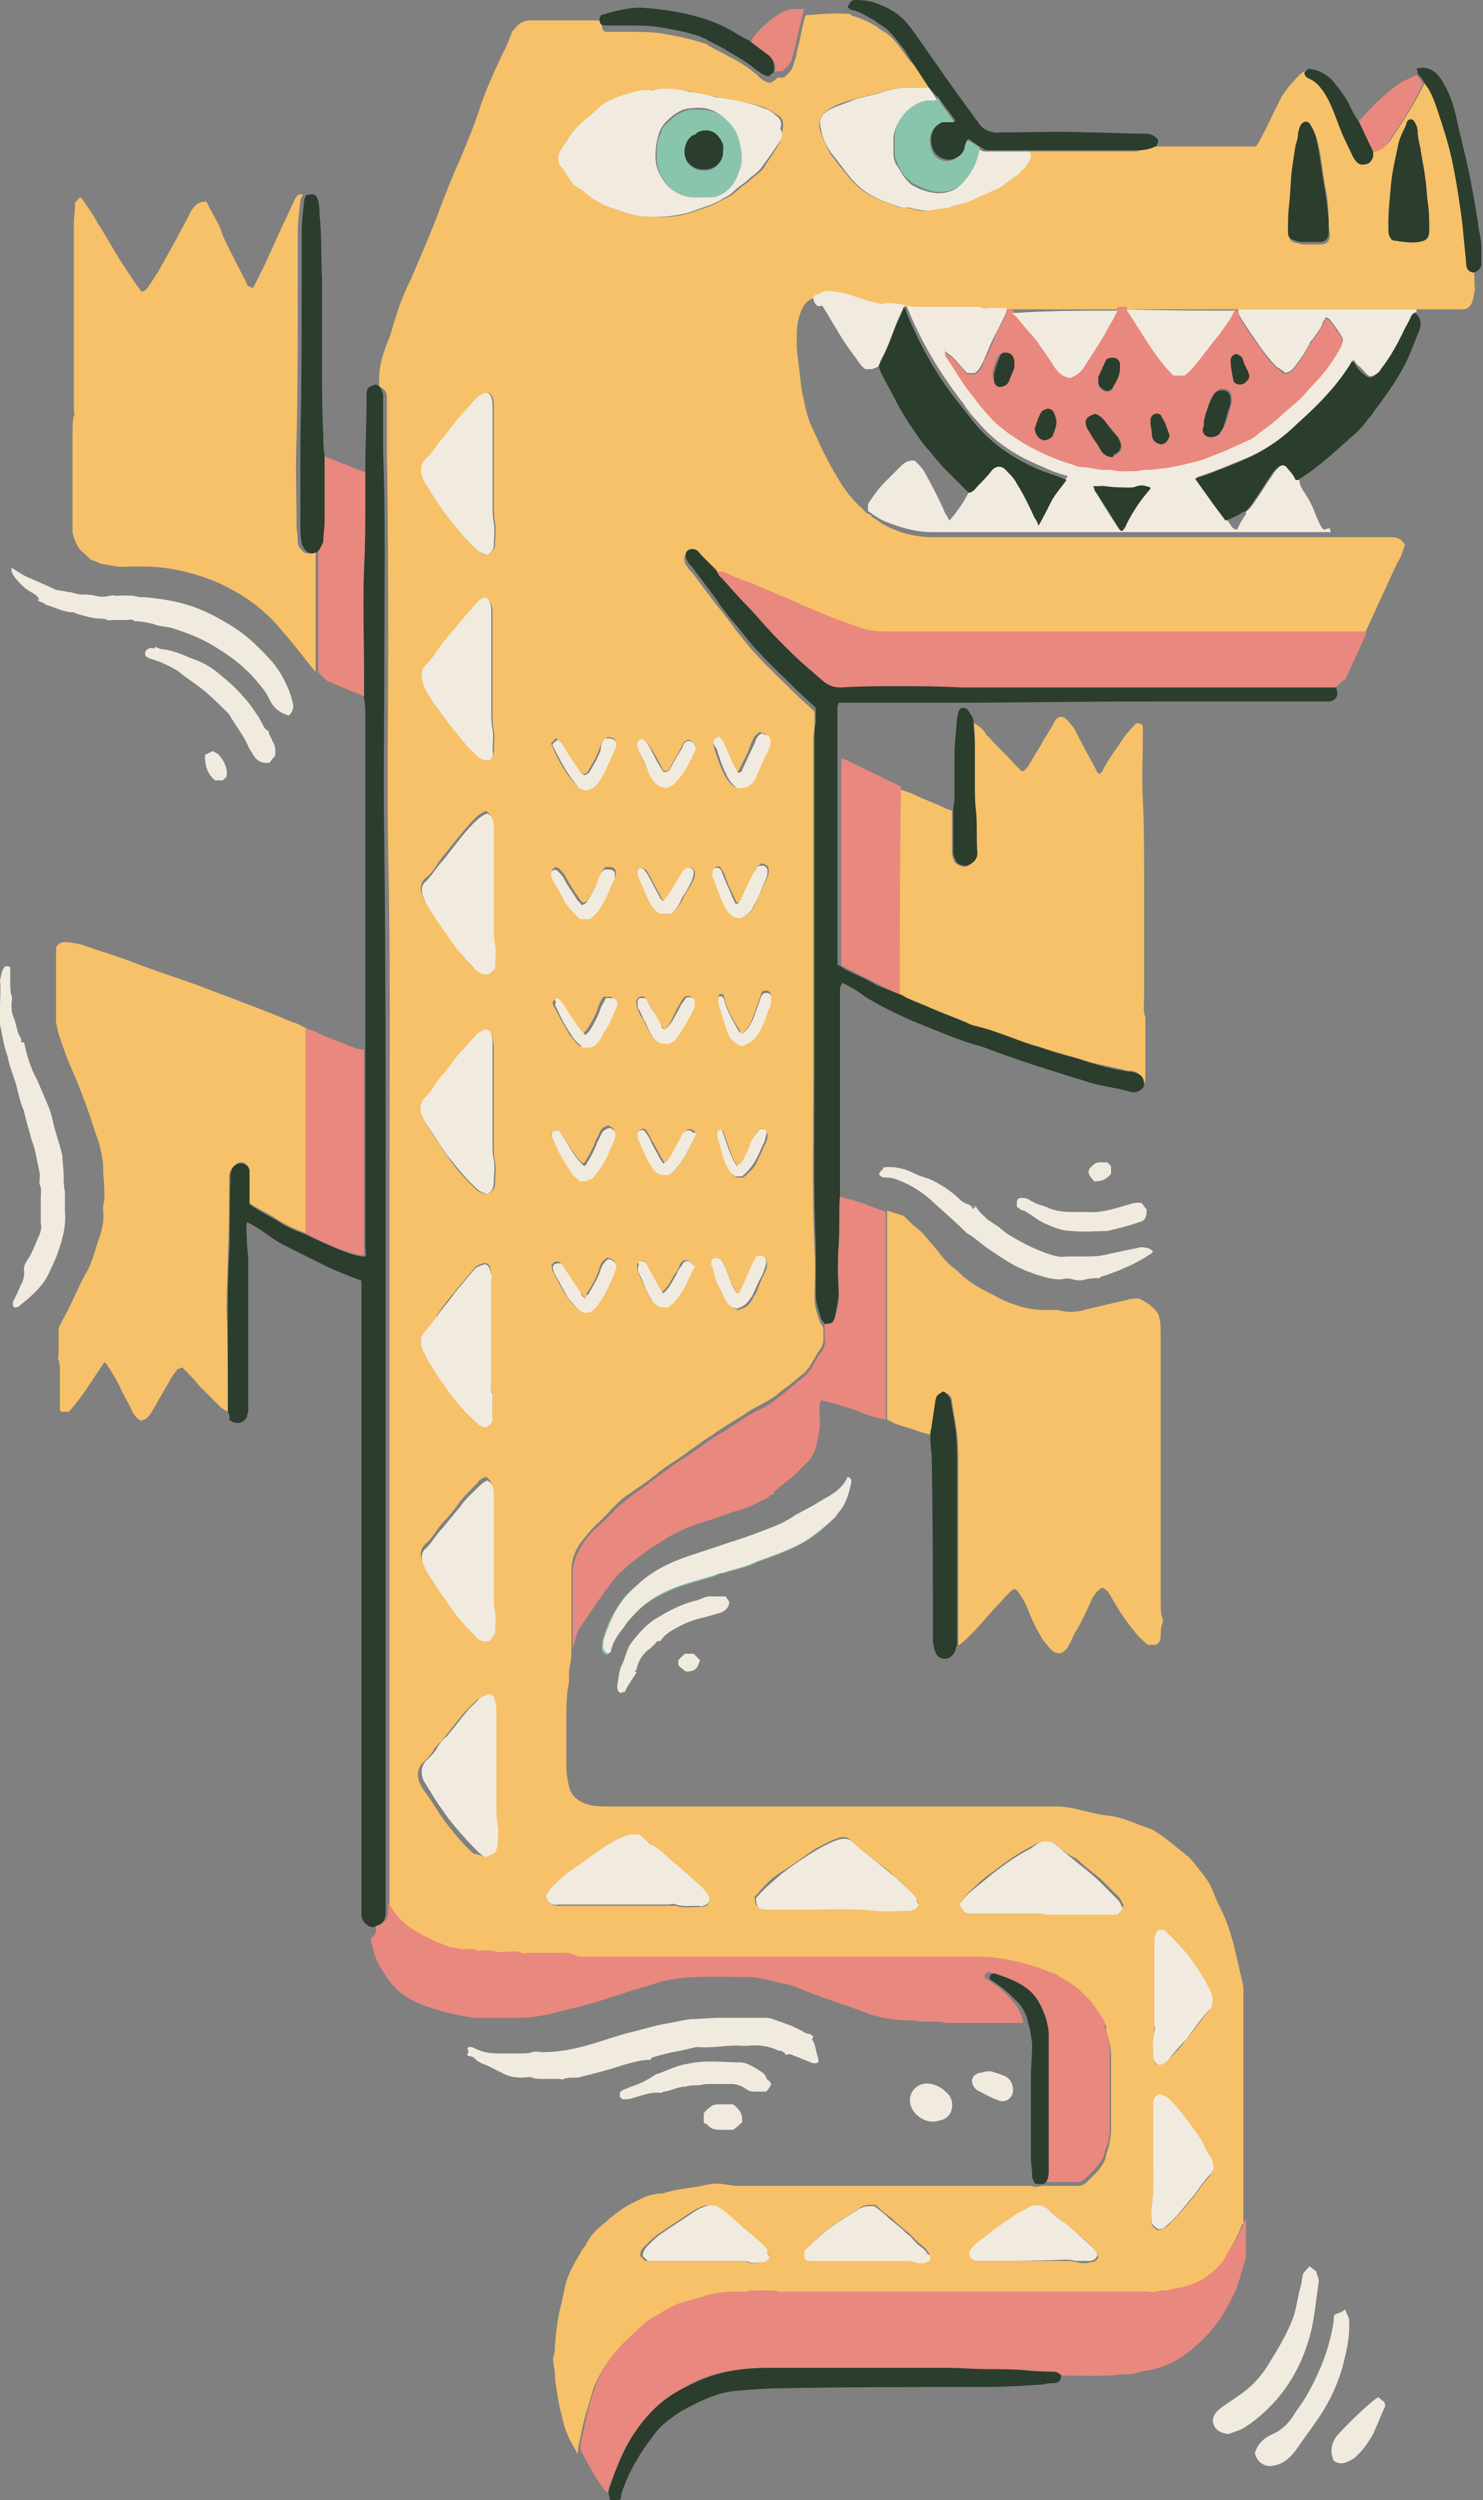 <svg fill="none" height="300" viewBox="0 0 178 300" width="178" xmlns="http://www.w3.org/2000/svg" xmlns:xlink="http://www.w3.org/1999/xlink"><rect x="0" y="0" width="178" height="300" fill="#808080" stroke="none"/><clipPath id="a"><path d="m0 0h177.8v300h-177.8z"/></clipPath><g clip-path="url(#a)"><path d="m138.701 17.566h12.067c.153-.305.305-.458.458-.764.764-1.375 1.375-2.749 2.139-4.277.611-1.375 1.527-2.444 2.596-3.513.153-.153.306-.305.611-.458.153.305.306.611.611.764.764.305 1.222.916 1.681 1.527.916 1.375 1.374 2.902 1.985 4.43.459 1.069.917 2.291 1.528 3.361.153.153.153.305.305.458.306.305.764.611 1.222.458.459-.153.764-.458.917-.916 0-.153 0-.305 0-.611.764 0 1.527-.458 1.986-1.069 1.527-2.291 3.055-4.582 4.277-7.179.152.153.305.458.458.611.458.764.764 1.68 1.069 2.444.764 2.291 1.528 4.582 1.986 7.026.458 2.139.764 4.43 1.069 6.721.153 1.528.306 3.208.458 4.735 0 .458.306 1.069.764 1.222.153.764 0 1.528.153 2.139-.153.611-.153 1.222-.458 1.833-.306.458-.611.611-1.07.611-.611 0-1.069 0-1.68 0-1.222 0-2.597 0-3.819 0-.152 0-.152 0-.305 0-7.027 0-14.053 0-21.08 0-.152 0-.305 0-.458 0-4.277 0-8.706 0-12.983 0-.306 0-.764 0-1.07 0-4.124 0-8.401 0-12.525 0-.153 0-.458 0-.611 0-.764 0-1.528 0-2.291 0-.153 0-.459 0-.611 0-.459-.153-.917-.153-1.222-.153-2.139 0-4.125 0-6.263 0-.306 0-.611 0-.917 0-1.069-.153-2.138-.458-3.207-.458-.306 0-.611 0-.917 0-.916-.305-1.833-.458-2.749-.764-.764-.305-1.681-.611-2.444-.611-.459-.153-.917-.305-1.375 0-.458.153-.916.153-1.222.611-.764.153-1.222.764-1.528 1.375-.458 1.069-.611 2.139-.611 3.208 0 .916 0 1.833.153 2.749.153 1.375.305 2.597.458 3.819.305 1.222.458 2.444.916 3.666.458 1.069.916 1.986 1.375 3.055.611 1.222 1.222 2.444 1.985 3.666.764 1.375 1.833 2.749 3.055 3.819.306.305.459.611.917.611 0 .153.153.153.153.305.611.305 1.069.764 1.68 1.069 1.833.916 3.666 1.375 5.804 1.375h46.894 1.07 6.873c.764 0 1.222.153 1.681.916-.306.764-.459 1.528-.917 2.139-1.222 2.597-2.444 5.346-3.666 7.943 0 .153-.153.305-.305.458-.459 0-.917 0-1.375 0-18.788 0-37.729 0-56.517 0-1.07 0-1.986-.153-2.903-.458-2.291-.764-4.429-1.68-6.721-2.597-.764-.305-1.68-.764-2.444-1.069-1.375-.611-2.902-1.222-4.277-1.833-1.069-.458-1.986-.916-3.055-1.222-.153 0-.305 0-.611 0 0-.153-.153-.305-.305-.153-.458-.458-1.069-1.069-1.528-1.528-.153-.153-.458-.458-.611-.611-.305-.153-.611-.153-.916 0-.305.153-.458.458-.305.916 0 .305.153.458.305.611.153.305.305.458.611.764.916 1.222 1.833 2.444 2.749 3.666.916 1.069 1.833 2.291 2.597 3.361.764.916 1.528 1.986 2.444 2.902 1.528 1.68 3.208 3.208 4.735 4.735.611.611 1.375 1.222 2.139 1.986v1.833c0 .458-.153.916-.153 1.375v20.468 20.469c0 6.874-.153 13.747.153 20.468.153 1.986 0 3.819 0 5.805 0 .916.305 1.833.611 2.749.153.306.305.458.458.764v.916c0 .611 0 1.07-.305 1.528-.458.611-.764 1.222-1.222 1.986-.305.458-.611.916-1.069 1.222-.611.458-1.069.916-1.68 1.374-.458.306-.916.611-1.375 1.07-1.222.916-2.597 1.374-3.819 2.291-1.222.764-2.597 1.527-3.819 2.444-1.222.764-2.444 1.68-3.513 2.444-1.069.764-2.139 1.375-3.055 2.138-1.069.917-2.291 1.681-3.361 2.444-.764.459-1.375 1.07-1.986 1.681s-1.222 1.374-1.986 1.985c-.764.764-1.375 1.528-1.986 2.292-.611.916-1.069 1.985-1.069 3.207v9.013c0 .763 0 1.68-.153 2.291-.153.764-.153 1.527-.153 2.291-.305 1.375-.305 2.902-.305 4.43v5.652c0 .763.153 1.527.305 2.291.305 1.374 1.375 1.986 2.597 2.291.764.153 1.528.153 2.444.153h51.935 1.68c.764 0 1.528.153 2.291.305 1.222.306 2.292.611 3.514.764 1.985.153 3.666 1.069 5.499 1.68.611.306 1.221.764 1.832 1.222.764.611 1.528 1.222 2.292 1.833.763.611 1.374 1.528 1.985 2.291.611.764 1.07 1.528 1.375 2.444.153.306.306.764.458 1.07.917 1.68 1.528 3.513 1.986 5.346.306 1.375.611 2.597.917 3.971.152.459.152.917.152 1.222v.917 25.356 1.681h-.152c-.306.916-.764 1.833-1.222 2.596-.459.764-.764 1.528-1.375 2.292-.458.611-.917 1.069-1.528 1.527-1.069.764-2.291 1.375-3.666 1.68-.458.153-.916.306-1.374.306-.459.153-.917 0-1.375.153-.458.152-.916 0-1.375 0-12.525 0-25.051 0-37.576 0-1.833 0-3.666 0-5.499 0-.305 0-.611 0-.916 0-1.069-.306-2.291-.153-3.361-.153-.611.305-1.375.153-1.986.153-.916 0-1.833.305-2.749.305-.764.153-1.528.306-2.139.611-1.069.306-1.986.458-2.902 1.069-.153.153-.458.153-.611.306-.916.611-1.833 1.069-2.749 1.833-1.375 1.222-2.597 2.444-3.666 3.819-.764 1.069-1.375 2.138-1.833 3.36-.458 1.68-1.069 3.36-1.375 5.041-.153.916-.458 1.68-.458 2.596 0 0-.153 0-.153-.152-.611-1.07-1.222-2.139-1.528-3.361s-.611-2.291-.764-3.513c-.153-.916-.305-1.68-.305-2.597 0-.305-.153-.763-.153-1.069 0-.305-.153-.611 0-.916.153-.459.153-.764.153-1.222.153-1.681.305-3.361.764-5.041.153-.764.305-1.375.458-2.139.305-1.374 1.069-2.749 1.833-3.971.153-.458.611-.764.764-1.222.458-.917 1.222-1.68 1.986-2.291 1.069-.917 2.139-1.833 3.361-2.444s2.291-1.222 3.666-1.222h.153c1.68-.611 3.513-.611 5.346-1.07.764-.152 1.528-.152 2.139 0 .458 0 .916.153 1.222.153h34.216 1.222c.459.153.764.153 1.222 0h4.43c.458 0 .764-.153 1.069-.458.764-.764 1.681-1.528 2.139-2.597.153-.305.153-.764.305-1.069.306-.917.459-1.833.459-2.75 0-2.902 0-5.651 0-8.554 0-.916-.153-1.833-.459-2.749 0-.153-.152-.306-.152-.458.152-.611-.306-1.07-.611-1.528-.306-.458-.611-.916-.917-1.375-.916-.916-1.833-1.985-3.055-2.596-.305-.153-.458-.306-.764-.459-.458-.152-.916-.458-1.222-.611-1.527-.611-3.055-.916-4.582-1.374-1.375-.306-2.597-.459-3.972-.459-15.733 0-31.466 0-47.199 0-.611 0-1.069 0-1.528-.305-.458-.153-.764-.153-1.222-.153-1.375 0-2.749 0-4.124 0-.305 0-.611 0-.764 0-.458-.305-1.069-.153-1.68-.153-.458 0-.916.153-1.375 0-.611-.152-1.222-.152-1.68-.152-.153 0-.458 0-.611 0-.458-.153-.916-.306-1.375-.153-.458 0-.916-.306-1.375-.153-.611 0-1.069-.153-1.528-.458-.305-.153-.611-.153-.764-.306-1.528-.763-2.902-1.374-4.124-2.596-.611-.611-1.069-1.222-1.528-1.986 0-.306 0-.764 0-1.069 0-13.9 0-27.953 0-41.854 0-13.9 0-27.953 0-41.853s.153-27.953-.153-41.853c-.153-7.943 0-15.886 0-23.829s0-15.886-.153-23.829c0-1.986 0-3.971 0-5.957 0-.305 0-.611 0-.916 0-.611-.305-1.069-.916-1.222 0-.153 0-.153 0-.305-.153-1.986.458-3.819 1.222-5.652.305-.764.458-1.68.764-2.444.458-1.528 1.069-3.055 1.833-4.582 1.222-2.902 2.444-5.652 3.513-8.554.764-1.986 1.528-3.971 2.444-5.957.764-1.833 1.528-3.666 2.139-5.499.764-2.444 1.833-4.735 2.902-7.027.458-.764.764-1.68 1.069-2.444 0-.153.153-.305.305-.458.458-.611 1.069-1.069 1.986-1.069h.611 6.874c.458 0 .764 0 1.222.153 0 .153-.153.305-.153.458 0 .458.153.764.611.764h.305 2.291c1.222 0 2.444 0 3.666.153 1.833.305 3.513.611 5.346 1.222.153 0 .458.153.611.305.764.458 1.528.764 2.291 1.222 1.222.611 2.444 1.375 3.513 2.291.458.458.916.916 1.68.916.153-.153.458-.305.611-.458l.153-.153h.764c.458-.458.916-.764 1.069-1.375.153-.611.458-1.069.458-1.68.458-1.527.611-3.055 1.069-4.43 1.833-.153 3.513-.305 5.346-.153.153.153.305.305.611.305.916.305 1.833.764 2.597 1.222.152.153.458.305.611.458.916.458 1.527 1.222 2.138 1.986.458.611.764 1.069 1.222 1.68.611.458 1.375 1.833 2.291 3.208-.458 0-.916 0-1.374 0-1.681-.153-3.208.153-4.736.611-.916.305-1.985.458-2.902.764-1.069.305-2.138.611-3.055 1.222-.916.611-1.222 1.222-1.069 2.291.305 1.069.764 1.986 1.222 2.902.611.916 1.375 1.833 2.138 2.749.459.611 1.07 1.222 1.681 1.68 1.374 1.069 3.055 1.528 4.582 2.139h.458c.306 0 .764.153 1.07.153.763.305 1.527.305 2.291.153.611-.153 1.375-.153 1.986-.305.763-.153 1.68-.458 2.444-.764 1.069-.458 1.985-.916 3.055-1.375.458-.153.763-.458 1.222-.764.458-.458 1.069-.764 1.68-1.222.611-.458 1.069-1.069 1.375-1.833.152-.305 0-.611-.153-.764h1.069 11.915c.916-.305 1.68-.305 2.291-.611zm-44.909-.916c0-.458.153-.764.153-1.222.153-.611 0-1.222-.458-1.528-.458-.305-.916-.611-1.528-.916-1.986-.764-3.971-.916-5.957-1.375-1.069-.153-1.986-.305-3.055-.611-1.222-.153-2.291-.458-3.513-.305-.305 0-.611.153-.916.153-1.069-.153-1.986.305-3.055.458-1.222.305-2.291.764-3.208 1.528-.458.458-1.069.916-1.528 1.375-.916.611-1.528 1.375-2.139 2.291-.305.458-.764 1.069-1.069 1.68-.305.458-.458 1.069 0 1.68.305.458.611 1.069 1.069 1.528.305.458.611.916 1.222 1.222.458.305.764.611 1.222.916.611.458 1.375.916 2.139 1.222.916.305 1.833.611 2.749.916.611.153 1.069.305 1.68.305 1.833.153 3.513.153 5.346-.458.916-.305 1.833-.611 2.597-.916.458-.153 1.069-.611 1.528-.764.611-.305 1.069-.611 1.528-1.069.458-.458 1.069-.764 1.528-1.222.458-.458 1.069-.764 1.528-1.375.611-1.069 1.528-2.138 2.139-3.513zm-34.98 100.204c.305-.306.458-.611.458-.917 0-.916.153-1.986 0-2.902-.153-.764-.153-1.375-.153-2.139 0-1.222 0-2.444 0-3.666 0-2.749 0-5.499 0-8.248 0-.764-.153-1.222-.764-1.68-.458.153-.916.458-1.222.764-1.528 1.528-2.749 3.208-4.124 4.888-.611.764-1.069 1.833-1.986 2.444-.458.459-.611 1.07-.458 1.681.153.458.305.763.458 1.069.764 1.222 1.68 2.444 2.444 3.666.611.916 1.375 1.68 1.986 2.597.458.611 1.069 1.069 1.528 1.68.611.764 1.069.916 1.833.764zm0 80.04c.458-.763.458-.763.458-1.374 0-.917.153-1.681 0-2.597-.153-.611-.153-1.222-.153-1.833 0-1.222 0-2.444 0-3.666 0-2.902 0-5.652 0-8.554 0-.764-.153-1.222-.764-1.68-.458.152-.764.305-1.069.763-.764.764-1.528 1.528-2.139 2.292-.611.916-1.375 1.833-2.139 2.596-.611.764-1.222 1.833-1.986 2.444-.458.459-.611 1.07-.458 1.681.153.458.305.763.458 1.069.764 1.222 1.68 2.444 2.444 3.666.611.916 1.375 1.68 1.986 2.597.458.611 1.069 1.069 1.528 1.68.611.916 1.069 1.069 1.833.916zm-.458 25.968c.153-.153.458-.153.611-.306.153-.153.153-.305.153-.305 0-.153.153-.306.153-.459 0-.916.153-1.833 0-2.596-.153-.764-.153-1.375-.153-2.139 0-1.222 0-2.444 0-3.666 0-2.749 0-5.346 0-8.095 0-.459-.153-.917-.305-1.375-.153-.306-.458-.458-.764-.306-.305.153-.611.153-.916.459-.458.458-.916.916-1.375 1.374-.916 1.07-1.68 2.139-2.597 3.208-.305.458-.764.764-1.069 1.222-.305.611-.764 1.069-1.222 1.528-.764.611-.916 1.68-.458 2.596.153.459.458.764.764 1.222.764 1.069 1.375 2.139 2.139 3.208 1.069 1.375 2.139 2.749 3.513 3.971.764.153 1.069.306 1.528.459zm.153-156.263c.611-.458.916-.764.916-1.222 0-.916.153-1.833 0-2.597-.153-.764-.153-1.528-.153-2.291 0-1.222 0-2.291 0-3.513 0-2.597 0-5.346 0-7.943 0-.458 0-.916-.153-1.375-.153-.458-.458-.611-.916-.458-.305.153-.611.305-.916.611-.458.458-.916 1.069-1.375 1.528-.916.916-1.68 2.139-2.597 3.208-.764.916-1.222 1.833-2.139 2.597-.611.611-.611 1.375-.305 2.139.153.458.458.916.764 1.375.764 1.069 1.375 2.139 2.139 3.208 1.069 1.528 2.291 2.902 3.666 4.124.153.305.458.458 1.069.611zm0 76.68c.611-.305.916-.764.916-1.222 0-.916.153-1.833 0-2.596-.153-.764-.153-1.375-.153-1.986 0-3.972 0-7.79 0-11.762 0-.458-.153-.916-.153-1.375-.153-.458-.458-.611-.916-.458-.305.153-.611.306-.916.611-.458.458-.764 1.069-1.375 1.528-1.069.916-1.68 2.138-2.597 3.207-.764.764-1.222 1.833-1.986 2.597-.764.764-.916 1.528-.458 2.444.153.458.458.917.764 1.375.764 1.069 1.375 2.138 2.139 3.208 1.069 1.527 2.291 2.902 3.666 4.124.153 0 .611.305 1.069.305zm.305-52.087c.305-.305.458-.611.458-.916 0-.916.153-1.833 0-2.597-.153-.764-.153-1.375-.153-2.139 0-1.222 0-2.597 0-3.819 0-2.749 0-5.499 0-8.248 0-.764-.153-1.222-.764-1.68-.305 0-.458 0-.611.153-.153.153-.305.305-.458.458-.611.611-1.375 1.375-1.833 2.139-.764.916-1.528 1.833-2.291 2.749-.611.916-1.222 1.833-1.986 2.597-.458.458-.611 1.222-.305 1.833.305.916.764 1.68 1.222 2.444.611.916 1.222 1.833 1.986 2.749 1.069 1.375 1.986 2.597 3.208 3.666.305.458.764.764 1.528.611zm-8.248 69.195c-.153.764 0 1.375.458 1.986.305.611.764 1.222 1.069 1.833.458.611.916 1.222 1.222 1.833 1.069 1.68 2.597 3.208 3.971 4.582.305.306.611.611 1.069.459.458-.306.764-.611.764-1.07 0-.916 0-1.833 0-2.902-.305-.458-.153-1.069-.153-1.527 0-3.972 0-7.943 0-11.915 0-.305 0-.611 0-.916-.153-.459 0-1.07-.764-1.222-.611.152-1.069.305-1.375.763-.764.917-1.528 1.833-2.291 2.75-.764.916-1.375 1.68-1.986 2.597-.458 1.069-1.222 1.833-1.986 2.749zm14.969 67.057c.153.917.764 1.222 1.528 1.222h.611 12.525.916c.916.306 1.833.153 2.749.153.305 0 .611 0 .916-.153s.458-.611.305-.916c-.153-.306-.305-.764-.611-.917-1.375-1.375-2.749-2.444-4.124-3.666-.611-.458-1.222-.916-1.833-1.527-.305-.306-.611-.611-1.069-.764-.305-.153-.458-.458-.764-.611-.305 0-.764 0-1.069 0-.153 0-.305 0-.458.153-.764.458-1.68.763-2.444 1.222-1.375.763-2.749 1.833-4.124 2.902-.916.611-1.68 1.375-2.444 2.138-.153.153-.458.459-.611.764zm44.755 1.069c-.152-.305-.305-.611-.458-.916-.764-.764-1.527-1.68-2.444-2.444-.764-.764-1.68-1.375-2.444-1.986-.916-.764-1.986-1.375-2.749-2.291-.459-.458-.917-.611-1.681-.306-.916.306-1.68.764-2.596 1.222-1.375.917-2.749 1.986-4.277 2.903-1.222.763-2.139 1.833-3.055 2.902 0 1.069.305 1.375 1.222 1.375h.611 4.124c2.749 0 5.652-.153 8.401.152 1.375.153 2.597 0 3.972 0 .611.153.916 0 1.374-.611zm16.039-7.484c-1.375 0-1.375-.153-2.444.458-1.527.764-3.055 1.833-4.43 2.902-.916.611-1.68 1.222-2.444 1.986-.763.611-1.222 1.222-1.68 1.833.306.916.458 1.069 1.375 1.069h.611 7.179c.458 0 .917 0 1.222.153.153.153.458 0 .764 0h7.026.764c.153-.153.306-.458.611-.764-.153-.305-.305-.611-.458-.916-.764-.764-1.528-1.528-2.291-2.292-.917-.763-1.986-1.527-2.903-2.444-1.069-.458-1.985-1.222-2.902-1.985zm19.399 39.104c-.153-.459-.305-.917-.458-1.222-.153-.459-.458-.764-.611-1.07-.611-1.069-1.375-1.985-1.986-3.055-.611-.916-1.374-1.833-2.291-2.749-.305-.306-.611-.611-1.222-.611-.153.153-.305.305-.611.458-.153.306-.153.611-.153.917v5.957c0 1.986.153 4.124-.152 6.11-.153.611 0 1.375 0 1.986 0 0 0 .152.152.305.153.153.306.306.611.458.459-.152.764-.305 1.069-.458 1.07-1.069 1.986-2.138 2.903-3.208.763-.916 1.374-1.985 2.291-2.902.153-.305.305-.611.458-.916zm-5.957-28.565c-.611-.152-.916 0-1.069.459-.153.305-.153.611-.153.916v9.929.916c-.305.917-.153 1.833-.153 2.903 0 .458.153.916.611 1.069.459-.153.917-.306 1.222-.611.764-.764 1.528-1.528 2.139-2.444 1.069-1.222 1.985-2.597 3.055-3.819v-.153c.152-.916 0-1.68-.459-2.444-.152-.152-.152-.305-.305-.611-.764-1.069-1.528-2.138-2.139-3.207-.916-1.07-1.832-1.986-2.749-2.903zm-22.76 39.715h10.998c.459 0 .764 0 1.222.153.459.153 1.07.153 1.681 0 .305 0 .763-.153.916-.611-.153-.305-.305-.611-.458-.916-.917-1.07-1.986-1.833-3.055-2.75-.764-.611-1.528-1.222-2.291-1.833-.764-.764-1.681-.764-2.444-.305-.459.305-.917.458-1.375.763-1.069.611-2.139 1.375-3.055 2.139-.917.764-1.833 1.375-2.597 2.291-.305.458-.153.764.458 1.069zm-24.592-.458c-.153-.305-.458-.611-.611-.916-.916-1.07-1.986-1.833-3.055-2.75-.764-.611-1.528-1.222-2.291-1.986-.764-.611-1.528-.763-2.444-.305-.458.153-.916.458-1.375.764-1.069.763-2.139 1.374-3.208 2.138-.764.458-1.375 1.069-1.986 1.68-.305.306-.611.611-.611 1.222.153.153.458.459.611.611h1.069 9.929c.458 0 .916 0 1.222.153.458.153 1.069.153 1.528 0 .458 0 .916-.153 1.222-.611zm19.246.306c0-.306-.153-.459-.153-.764-.152-.153-.305-.458-.458-.611-.305-.306-.611-.458-.916-.764-.306-.305-.764-.764-1.07-1.069-.763-.611-1.527-1.222-2.138-1.833-.611-.458-1.222-.917-1.833-1.528-.306 0-.458 0-.764 0-.458 0-.764.153-1.069.306-1.528 1.069-3.055 1.833-4.43 3.055-.764.611-1.528 1.375-2.139 1.986 0 1.222 0 1.222 1.069 1.222h.611 10.387c.458 0 .764 0 1.222.152.458.306 1.069.306 1.68-.152zm57.892-256.772c-.458 0-.764.305-.764.611-.458.916-.916 1.833-1.069 2.902-.305 1.375-.611 2.902-.764 4.277-.152 1.833-.458 3.513-.305 5.346 0 .305 0 .611.153.916.152.305.305.458.611.458.916.153 1.985.305 2.902.153.916-.153 1.222-.458 1.222-1.375 0-1.069 0-2.139-.153-3.208-.153-.916-.153-1.986-.305-2.902-.153-1.222-.459-2.597-.611-3.819-.153-.611-.153-1.069-.306-1.68 0-.764-.305-1.222-.611-1.68zm-10.081 12.067c0-1.528-.153-2.902-.459-4.277-.305-1.833-.458-3.666-.916-5.346-.153-.611-.458-1.222-.764-1.68-.153-.305-.611-.305-.916 0-.306.305-.459.611-.459 1.069-.152.458-.305.916-.305 1.528-.153 1.069-.458 2.138-.458 3.055-.153 1.375-.306 2.597-.306 3.971 0 1.069-.153 2.139-.153 3.361 0 .611.153.916.917 1.069.305 0 .458.153.764.153h2.138c.764 0 1.069-.458 1.069-1.222-.152-.764-.152-1.222-.152-1.68zm-70.418 83.707c.916-.611 1.222-.764 1.528-1.528.458-1.069 1.069-2.291 1.528-3.36.153-.306.153-.611.153-.917 0-.305-.153-.458-.458-.611s-.458-.153-.764.153c-.153.153-.458.458-.458.764-.458 1.069-.916 2.138-1.528 3.207-.153.306-.153.459-.611.459-.153-.306-.305-.611-.458-.917-.458-.916-.764-1.68-1.069-2.597-.153-.305-.305-.458-.458-.763-.305-.153-.764 0-.764.305 0 .306-.153.458 0 .764.458 1.375.916 2.749 1.68 3.971.305.764.764 1.07 1.68 1.07zm-16.344-21.538c-.458.305-.611.764-.764 1.222-.305.916-.764 1.68-1.222 2.444-.153.305-.305.611-.764.611-.153-.153-.458-.305-.611-.611-.458-.764-1.069-1.528-1.528-2.291-.305-.458-.458-1.069-1.069-1.375-.153.153-.305.153-.305.305-.153.153-.153.153-.305.305.764 1.833 1.68 3.666 3.208 5.194.153 0 .458.153.764.305.916-.153 1.375-.611 1.833-1.375.153-.305.305-.458.458-.764.458-1.069 1.069-1.986 1.375-3.055.305-.764-.153-1.069-.916-1.069 0 .153-.153.153-.153.153zm13.595-.305c-.611.305-.764.764-.611 1.375.305.916.611 1.986 1.069 2.902.305.764.764 1.375 1.375 1.833 1.069.153 1.833-.305 2.291-1.222 0-.153.153-.305.153-.458.458-.916.764-1.68 1.222-2.597.305-.611.458-1.069.305-1.68 0 0 0-.153-.153-.305-.153-.153-.458-.153-.764-.305-.305.153-.611.458-.764.764-.153.305-.305.611-.458 1.069-.305.916-.764 1.68-1.222 2.597 0 .153-.153.305-.458.305-.153-.305-.458-.611-.611-1.069-.458-.916-.764-1.833-1.222-2.749.153 0 0-.153-.153-.458zm-15.428 21.996c.305-.305.458-.611.764-.916.916-1.222 1.528-2.597 2.139-3.972 0-.152.153-.305.153-.458 0-.611-.153-.916-.764-.916-.153 0-.305 0-.458 0-.458.305-.611.763-.764 1.222-.305.916-.764 1.68-1.222 2.444-.153.305-.305.611-.764.611-.153-.153-.458-.459-.611-.764-.611-.764-1.069-1.68-1.528-2.444-.153-.306-.458-.611-.764-.917-.153-.152-.458-.152-.611 0-.153.153-.305.306-.153.611 0 .153.153.306.153.459.458.916.916 1.833 1.528 2.749.458.764 1.069 1.375 1.833 1.986h.458c0 .305.305.305.611.305zm15.58 40.784c-.305-.152-.611-.152-.764.153-.153.306-.153.458-.153.764 0 .153.153.153.153.305.153.611.458 1.375.611 1.986.153.611.458 1.069.764 1.528.305.611.916 1.222 1.528 1.374 1.069-.305 1.375-.611 1.833-1.527.458-.611.611-1.375.916-1.986.153-.458.458-.916.611-1.375.153-.305.153-.763 0-1.222-.305-.305-.764-.305-1.069-.152-.305.152-.305.611-.458.916-.458 1.069-.916 1.986-1.375 3.055-.153.153-.153.306-.458.458-1.069-1.374-1.222-3.055-2.139-4.277zm-16.191 4.736c-.305-.459-.611-.611-.764-.917-.305-.458-.611-.916-.916-1.375-.458-.611-.764-1.222-1.222-1.833-.153-.305-.611-.458-.916-.152-.305.152-.305.458-.153.763v.153c.611 1.069 1.069 2.139 1.68 3.055.305.458.764 1.069 1.222 1.375.764.764 1.68.611 2.291-.306 1.069-1.374 1.68-2.902 2.291-4.429.305-.611 0-1.07-.916-1.222-.458.305-.764.611-.916 1.222-.305 1.069-.916 2.138-1.528 3.055 0 .305 0 .458-.153.611zm-3.208-20.163c-.916 0-1.069.305-.764.916.611 1.222 1.222 2.292 1.833 3.361.458.611.916 1.069 1.375 1.527h.611c.458 0 .764-.153 1.069-.611s.764-1.069 1.069-1.527c.611-.917.916-1.986 1.375-2.902.153-.459.153-.917-.305-1.222-.153 0-.153-.153-.305-.153-.611.153-.916.458-1.069.916-.153.306-.305.611-.458.917-.305.916-.764 1.68-1.222 2.444 0 .152-.153.153-.305.305-1.069-.916-1.833-2.596-2.902-3.971zm-.153-15.886c-.153.153-.458.153-.458.305-.153.153-.153.459 0 .611.611 1.222 1.222 2.292 1.833 3.361.458.611.916 1.222 1.375 1.527 1.375 0 1.528 0 2.139-1.069.305-.305.458-.764.611-1.069.611-.917.916-1.986 1.375-2.902 0-.153 0-.153 0-.306 0-.305-.153-.611-.611-.611-.153 0-.458 0-.764 0-.305.458-.458.764-.611 1.222-.305 1.069-.916 1.986-1.375 2.75-.153.152-.305.305-.458.458-.153-.153-.305-.306-.458-.458-.611-.917-1.375-1.833-1.986-2.903 0-.305-.305-.611-.611-.916zm10.082-31.161c-.458.611-.611.611-.305 1.375.305.916.764 1.833 1.222 2.749.305.916.916 1.527 1.986 1.68h.153c.764-.305 1.069-.611 1.527-1.222.764-1.069 1.375-2.291 1.986-3.513-.153-.458-.458-.764-.916-.916-.305.153-.458.153-.611.458-.305.458-.458.916-.764 1.375-.305.611-.611 1.069-.916 1.68-.153.305-.305.305-.764.153-.458-.916-.916-1.833-1.528-2.749-.305-.458-.611-.764-1.069-1.069zm-.305 62.78c0 .153-.153.153-.153.153-.153.458 0 .916.153 1.374.458.917.916 1.986 1.375 2.903.305.458.764.763 1.222.916h.764c1.68-1.222 2.444-3.208 3.208-4.888-.153-.153-.305-.305-.458-.458-.305-.306-.764-.153-.916 0-.153.153-.305.305-.305.458-.153.306-.305.764-.611 1.069-.458.764-.764 1.528-1.527 2.139-.305-.458-.764-1.069-.916-1.528-.305-.611-.764-1.374-1.069-1.985 0-.306-.305-.306-.764-.153zm3.055-27.8c-.153-.306-.305-.459-.458-.611-.305-.459-.458-.917-.764-1.375-.305-.611-.611-1.222-1.069-1.833-.153-.153-.305-.306-.611-.153-.153 0-.458.306-.458.458 0 .306 0 .611.153.917.153.611.458 1.069.764 1.527.153.459.458.917.764 1.528.153.153.305.458.458.611.458.458.916.611 1.528.458.458 0 .764-.305 1.069-.764.916-1.069 1.375-2.138 1.986-3.36.153-.306.153-.458.153-.764 0-.305-.153-.458-.305-.611-.305-.153-.458-.153-.764 0-.153.153-.305.306-.458.611-.305.458-.458.917-.764 1.375-.305.764-.611 1.375-1.222 1.986zm.764-13.901c.764-.611 1.222-1.222 1.528-1.985.305-.611.764-1.222 1.069-1.833.153-.306.305-.611.305-1.07 0-.305-.153-.458-.305-.611-.305-.152-.458 0-.764.153-.153.153-.305.306-.305.306-.305.458-.611 1.069-.916 1.527-.305.611-.764 1.375-1.222 1.833-.305 0-.458 0-.458-.153-.458-.916-1.069-1.985-1.528-2.902-.153-.153-.153-.458-.458-.611-.153-.153-.305-.153-.458-.153-.153 0-.305.153-.305.306-.153.305 0 .611.153.916.458.917.764 1.833 1.222 2.75.305.611.764 1.069 1.375 1.527h.611zm3.055 26.426c-.153-.153-.153-.305-.153-.305-.458-.459-.916-.459-1.375.152-.153.153-.305.459-.305.611-.305.611-.764 1.375-1.069 1.986-.153.305-.458.611-.916.917-.153-.306-.305-.459-.458-.764-.305-.611-.611-1.069-.916-1.68-.305-.459-.458-.917-.764-1.375-.153-.153-.305-.306-.611-.153-.153 0-.458.306-.305.458 0 .306 0 .459.153.764.458 1.222.916 2.291 1.68 3.36.305.459.764.764 1.222.764h.764c1.528-1.222 2.139-3.055 3.055-4.735zm5.499-12.067c-.153-.153-.305-.306-.305-.458-.764-1.222-1.528-2.444-1.833-3.972 0-.153-.153-.458-.611-.305 0 .305-.153.763 0 1.069.153.611.458 1.375.611 1.986.153.458.305.916.458 1.374.305.764.916 1.375 1.68 1.528.305-.153.611-.153.916-.458.458-.459.916-.917 1.222-1.375.458-.764.764-1.68 1.069-2.597.153-.458.153-.916.305-1.375 0-.305-.305-.611-.611-.611s-.611.153-.611.459c-.305.916-.611 1.68-.916 2.596-.305.917-.764 1.681-1.375 2.139zm2.139 11.456c-.458.458-.764 1.069-.916 1.68-.153.611-.458 1.222-.764 1.833-.153.459-.458.764-.916 1.069-.916-1.374-1.222-2.902-1.833-4.429-.153 0-.305 0-.458.153 0 .305-.153.611 0 .916.305 1.069.458 2.138.916 3.055.305.611.611 1.222 1.222 1.527h.764c.764-.611 1.528-1.374 1.833-2.291.305-.611.611-1.374.916-1.985.153-.306.153-.459.153-.764 0-.306-.153-.458-.305-.611-.305-.306-.458-.153-.611-.153z" fill="#f6c168"/><path d="m27.348 169.4c-.305-.153-.458-.306-.764-.459-.916-.916-1.833-1.833-2.749-2.749-.458-.611-1.069-1.222-1.528-1.68-.153-.153-.305-.306-.458-.459-.153.153-.458.153-.611.306-.458.611-.764 1.069-1.069 1.68-.764 1.222-1.375 2.444-2.139 3.666-.305.458-.611.611-1.069.764-.458-.153-.764-.611-1.069-1.069-.458-1.07-1.069-1.986-1.528-3.055-.458-.917-.916-1.681-1.528-2.597 0-.153-.153-.153-.305-.306-1.375 1.986-2.597 4.125-4.277 5.958-.305 0-.611 0-.916 0 0-.153-.153-.153-.153-.306 0-1.527 0-3.055 0-4.582 0-.459 0-.917-.153-1.375-.153-.153 0-.458 0-.764 0-.916 0-1.68 0-2.596 0-.459.153-.764.305-1.07 1.069-1.833 1.833-3.818 2.902-5.804.764-1.222 1.069-2.597 1.528-3.972.458-1.222.764-2.444.611-3.666 0-.152 0-.458 0-.611.153-.458.153-.916.153-1.374 0-1.07-.153-2.139-.153-3.208 0-.764-.153-1.375-.305-2.139-.153-.763-.458-1.527-.764-2.444-.764-2.444-1.68-4.888-2.749-7.332-.611-1.374-1.069-2.749-1.528-4.124-.153-.458-.153-.916-.305-1.222 0-2.597 0-5.346 0-7.943 0-.458 0-.764 0-1.222.153-.153.305-.458.458-.458.305-.153.305-.153.458-.153.764 0 1.375.153 2.138.306 2.138.763 4.277 1.374 6.263 2.138 3.055 1.222 6.263 2.139 9.318 3.361 3.208 1.222 6.568 2.444 9.776 3.818.611.153 1.069.459 1.68.764v4.277 20.316c-1.222-.458-2.291-.917-3.513-1.68-1.069-.764-2.291-1.222-3.361-1.986 0-1.069 0-1.986 0-3.055 0-.306 0-.611 0-.917 0-.458-.611-.916-.916-.916-.458 0-.916.305-1.222.764-.305.458-.305.763-.305 1.222 0 3.055 0 6.11-.153 9.165 0 2.138-.153 4.277-.153 6.415.153 4.277.153 8.401.153 12.373z" fill="#f6c168"/><path d="m11.002 67.207c-.458-.305-.764-.764-1.222-1.069-.611-.611-.916-1.528-1.069-2.291 0-.305 0-.611 0-.916 0-3.819 0-7.637 0-11.456 0-.458 0-1.069.153-1.528.153-.305 0-.611 0-.916 0-5.499 0-10.998 0-16.65 0-1.833 0-3.666 0-5.499 0-.764.153-1.68.153-2.597.153-.153.305-.305.611-.611.153.153.305.153.305.305.611.916 1.222 1.68 1.68 2.597 1.069 1.68 1.986 3.361 3.055 5.041.611.916 1.222 1.833 1.833 2.749.153.153.305.305.458.611.458 0 .611-.305.764-.458.458-.611.764-1.222 1.222-1.833.764-1.375 1.527-2.749 2.291-4.124.458-.916 1.069-1.986 1.528-2.902.153-.305.305-.611.611-.916.153-.153.458-.458.764-.458.153-.153.458 0 .611-.153.153.305.305.611.458.916.305.611.611 1.069.916 1.68.305.458.458 1.069.611 1.528.916 1.986 1.986 3.971 2.902 5.804 0 .153.153.305.305.305.153.153.305.153.458.153.458-.916.916-1.833 1.375-2.749.764-1.68 1.528-3.36 2.291-5.041.458-.916.916-1.986 1.375-2.902.305-.458.458-.611.916-.458-.153.305-.305.458-.305.764-.153 1.222-.305 2.597-.305 3.819v6.415c0 6.11 0 12.067-.153 18.177-.153 3.513 0 7.027 0 10.387 0 .764.153 1.375.153 2.139 0 .305.153.611.305.764.458.611.916.764 1.68.305 0 0 .153 0 .153-.153v14.664c-1.375-1.68-2.597-3.361-3.971-4.888-1.222-1.528-2.597-2.749-4.124-3.819-1.069-.764-2.291-1.375-3.513-1.986-2.902-1.222-5.957-1.986-9.165-1.986-.611 0-1.222 0-1.68 0-1.069.153-2.139-.153-3.208-.305-.153 0-.611-.305-1.222-.458z" fill="#f6c168"/><path d="m106.473 145.264c.611.152 1.374.458 1.985.611.611.611 1.222 1.222 1.833 1.68s1.07 1.222 1.681 1.833c.763.916 1.374 1.833 2.291 2.597.458.305.916.763 1.222 1.069.916.764 1.833 1.375 3.055 1.986.305.152.611.305.916.458.764.458 1.528.764 2.444 1.069 1.222.458 2.444.611 3.666.611h1.375c1.069.306 2.139.306 3.208 0 .458-.153.764-.153 1.222-.305 1.375-.306 2.597-.611 3.971-.917.459-.153.917-.153 1.375-.153.917.459 1.68.917 2.291 1.833.306.764.306 1.681.306 2.597v32.078c0 .611 0 1.222.153 1.68.152.305.152.611 0 .916-.153.459-.153.917-.153 1.375s-.153.917-.611 1.069c-.306 0-.611 0-.917 0-.611-.458-1.222-1.069-1.68-1.68-.764-.916-1.527-1.986-2.138-3.055-.306-.458-.611-1.069-.917-1.527-.153-.306-.305-.306-.764-.611-.458.305-.916.763-1.222 1.374-.611 1.375-1.222 2.75-1.985 3.972-.306.458-.459 1.069-.764 1.527-.153.306-.306.611-.611.764-.306.305-.611.306-1.069.153-.611-.306-.917-.917-1.375-1.375-.764-1.222-1.375-2.444-1.833-3.666-.306-.764-.611-1.375-1.069-1.986-.153-.305-.306-.458-.611-.611-.153.153-.306.153-.459.306-.763.764-1.374 1.527-2.138 2.291-1.222 1.375-2.444 2.902-3.972 4.124 0 0-.152 0-.152.153 0-.305 0-.764 0-1.069 0-6.721 0-13.595 0-20.316 0-1.68 0-3.513-.306-5.193-.153-.917-.305-1.833-.458-2.75 0-.611-.306-.916-.917-1.069-.763.458-.763.458-.916 1.069-.153 1.069-.306 1.986-.458 3.055 0 .306-.153.611-.153.917-.917-.153-1.68-.459-2.597-.764-.916-.306-1.833-.458-2.749-1.069 0-.459 0-.917 0-1.375 0-7.943 0-15.733 0-23.676z" fill="#f6c168"/><path d="m116.856 86.764c.611.305 1.222.764 1.528 1.375 0 .153.153.153.305.305.917 1.069 1.986 1.986 2.903 3.055.305.305.611.611 1.069 1.069.458-.153.764-.611.916-.916.459-.764.917-1.528 1.375-2.291.458-.916 1.069-1.68 1.528-2.597 0-.153.152-.153.152-.305.459-.611.917-.611 1.528 0 .305.305.458.611.764.916.916 1.833 1.833 3.513 2.749 5.194 0 .153.153.153.306.305.152-.153.152-.153.305-.305.611-1.222 1.375-2.291 2.139-3.361.458-.764 1.069-1.528 1.68-2.139.153-.153.305-.305.305-.305.459 0 .764.153.764.458v.916c0 2.597-.153 5.194 0 7.79.153 3.208.153 6.415.153 9.47v9.623 4.583c0 .764-.153 1.68.153 2.444v.305 6.874c0 .306 0 .764-.459.917 0-1.222-.305-1.528-1.374-1.681-.153 0-.153 0-.306 0-1.833-.458-3.819-.763-5.652-1.374-.916-.306-1.68-.459-2.596-.764-1.222-.306-2.292-.764-3.514-1.069-2.291-.764-4.429-1.681-6.873-2.292-.306 0-.611-.152-.764-.305-1.375-.611-2.75-1.069-4.124-1.68-.917-.459-1.833-.764-2.903-1.222-.458-.153-.763-.459-1.222-.611 0-8.249 0-16.345 0-24.593.611.305 1.375.458 1.986.764 1.222.611 2.597 1.069 3.819 1.68.305.153.611.153.764.305v5.04c0 .306.152.764.305 1.069.306.459 1.222.764 1.68.459.459-.306.917-.764.917-1.375 0-1.68 0-3.361-.153-4.888-.153-1.069-.153-2.291-.153-3.361 0-1.069 0-2.291 0-3.361 0-.611 0-1.222 0-1.68.153-.916.153-1.68 0-2.444z" fill="#f6c168"/><path d="m69.66 293.891c0-.916.305-1.833.458-2.596.305-1.681.764-3.361 1.375-5.041.458-1.222 1.069-2.291 1.833-3.361 1.069-1.527 2.444-2.596 3.666-3.818.764-.764 1.833-1.222 2.749-1.833.153-.153.458-.153.611-.306.916-.611 1.986-.764 2.902-1.069.764-.153 1.375-.458 2.139-.611.916-.153 1.833-.306 2.749-.306.611 0 1.375.153 1.986-.152 1.069.152 2.291-.153 3.361.152.305.153.611 0 .916 0h5.499 37.576c.458 0 .916.153 1.375 0 .458-.152.916-.152 1.374-.152.459-.153.917-.306 1.375-.306 1.375-.305 2.597-.764 3.666-1.68.611-.458 1.069-.917 1.528-1.528.458-.763.916-1.527 1.374-2.291.459-.764.917-1.68 1.222-2.597h.153v3.972c0 .305 0 .764-.153 1.069-.305.764-.458 1.68-.763 2.444-.153.458-.306 1.069-.611 1.528-.153.305-.306.611-.459.916-1.069 2.139-2.596 3.972-4.429 5.499-1.222 1.069-2.597 1.833-4.125 2.291-.763.306-1.68.306-2.596.611-.459.153-1.07.153-1.528.153-2.444.306-5.041.153-7.485.153-.305-.153-.458-.458-.916-.458-1.069 0-2.139-.153-3.208-.153-1.527-.153-3.208 0-4.735-.153-1.68 0-3.208-.153-4.888-.153-7.179 0-14.358 0-21.538 0-1.68 0-3.208.153-4.888.459-1.986.305-3.819 1.069-5.499 2.138-2.597 1.375-4.43 3.513-5.957 5.805-.916 1.374-1.528 2.902-2.139 4.582-.305.611-.611 1.222-.611 1.986-.458-.153-.611-.611-.916-.917-.916-1.374-1.68-2.749-2.444-4.277z" fill="#e9887e"/><path d="m27.348 169.398c0-4.124 0-8.249 0-12.22 0-2.139 0-4.277.153-6.416.153-3.055 0-6.11.153-9.165 0-.458 0-.916.153-1.222.153-.458.764-.916 1.222-.763.458 0 .916.458.916.916v.917 3.055c1.069.763 2.291 1.374 3.361 1.985 1.069.764 2.291 1.222 3.513 1.681 2.139 1.069 5.804 2.749 7.027 2.596.153-.305 0-.763 0-1.222 0-7.637 0-15.122 0-22.759 0-.153 0-.459 0-.611 0-1.833 0-3.514 0-5.347 0-5.651 0-11.15 0-16.802 0-4.124 0-8.401 0-12.525 0-1.833 0-3.819 0-5.652 0-.611 0-1.375-.153-1.986 0-.916 0-1.986 0-2.902 0-4.124-.153-8.401 0-12.525.153-2.902.153-5.652.153-8.554 0-.916 0-1.833 0-2.902 0-.305 0-.458 0-.764 0-2.749.153-5.499.153-8.248 0-.153 0-.305 0-.611 0-.764.153-.916 1.069-1.222.611.153.764.611.916 1.222v.916 5.957c.305 7.943.153 15.886.153 23.829 0 7.943-.153 15.886 0 23.828.153 13.901.153 27.954.153 41.854v41.853 41.854 1.069.916c0 1.07-.458 1.528-1.528 1.833-.764-.152-1.222-.611-1.375-1.374 0-.306 0-.611 0-.917 0-10.387 0-20.621 0-31.008 0-14.511 0-29.023 0-43.534 0-.305 0-.458 0-.763-1.68-.611-3.208-1.222-4.735-1.986s-3.055-1.528-4.582-2.291c-1.528-.764-2.749-1.986-4.43-2.75-.153.917 0 1.68 0 2.291 0 .764.153 1.528.153 2.139v17.566.611c0 .306-.153.458-.153.764-.458.916-1.528.916-2.139.305.153-.305 0-.611-.153-.916z" fill="#2b3d2d"/><path d="m45.068 231.111c1.069-.306 1.528-.764 1.528-1.833 0-.306 0-.611 0-.917.458.611.916 1.375 1.528 1.986 1.222 1.222 2.597 1.833 4.124 2.597.305.153.611.153.764.305.458.153 1.069.459 1.528.459s.916.305 1.375.152c.458 0 .916 0 1.375.153.153.153.458 0 .611 0 .611 0 1.069 0 1.68.153.458.153.916 0 1.375 0 .611 0 1.069-.153 1.68.153.153.152.458 0 .764 0h4.124c.458 0 .916 0 1.222.152.458.306 1.069.306 1.528.306h47.199c1.375 0 2.597.153 3.972.458 1.527.306 3.055.764 4.582 1.375.459.153.917.305 1.222.611.306.153.459.305.764.458 1.222.611 2.139 1.68 3.055 2.597.306.458.611.916.917 1.375.305.458.763.916.611 1.527 0 .153.152.306.152.458.306.917.458 1.833.458 2.75v8.554c0 .916 0 1.833-.458 2.749-.153.306-.153.764-.305 1.069-.459 1.07-1.375 1.833-2.139 2.597-.305.306-.611.458-1.069.458-1.527 0-3.055 0-4.43 0 .306-.458.459-.916.459-1.374 0-4.583 0-9.012 0-13.595 0-.916 0-1.833 0-2.902 0-.611 0-1.222-.306-1.833-.458-1.375-1.069-2.597-2.291-3.666s-2.597-1.375-3.972-1.833c-.458.153-.611.305-.458.764 1.069.611 2.139 1.374 3.055 2.444.764.763 1.375 1.833 1.528 2.902-.459 0-.764 0-1.222 0-2.597 0-5.347 0-7.943 0-.306 0-.611-.153-.917-.153-.611 0-1.069 0-1.68 0s-1.222-.153-1.68-.153c-.764 0-1.528 0-2.444-.152-.917-.153-1.681-.306-2.597-.611-.764-.306-1.68-.611-2.444-.917-1.986-.611-3.972-1.375-5.957-2.138-.611-.306-1.222-.459-1.986-.611-1.222-.306-2.444-.611-3.666-.764-.153 0-.305 0-.611 0-2.749 0-5.499-.153-8.248.153-.916.152-1.833.305-2.749.611-1.528.458-3.055.916-4.43 1.374-1.833.611-3.819 1.222-5.804 1.681-.764.152-1.68.458-2.444.611-1.375.305-2.597.458-3.971.458-1.833 0-3.513 0-5.346 0-.458-.153-1.069-.153-1.528-.306-1.68-.305-3.208-.763-4.735-1.374-1.222-.459-2.139-1.07-3.055-1.986-.764-.764-1.222-1.68-1.833-2.597-.611-1.069-.764-2.138-1.069-3.208.764-.611.764-1.069.611-1.527z" fill="#e9887e"/><path d="m147.403 292.057c-1.069-.152-1.68-.611-1.833-1.527 0-.764.459-1.222 1.07-1.68.611-.459 1.374-.917 1.985-1.375 1.375-.917 2.444-1.986 3.361-3.361 1.222-1.985 2.597-4.124 3.36-6.415.306-1.069.459-2.291.764-3.36.153-.459.153-1.07.306-1.528.152-.305.458-.458.763-.916.306.305.611.458.764.611.153.458.458 1.069.306 1.527-.306 1.986-.459 3.972-.917 5.805-.764 3.054-2.138 5.804-4.124 8.095-1.222 1.375-2.597 2.597-4.124 3.513-.764.306-1.222.459-1.681.611z" fill="#f1ebdf"/><path d="m161.458 277.086c.153.611.459.916.459 1.222.152 1.986-.306 3.819-.764 5.652-.611 2.138-1.528 4.124-2.749 5.957-.917 1.375-1.986 2.749-2.903 4.124-.611.764-1.222 1.375-2.138 1.68-.611.153-1.069.306-1.68 0-.611-.305-.917-.763-1.07-1.374.306-1.07 1.07-1.833 2.139-2.292 1.069-.458 1.833-1.222 2.444-2.138.458-.764 1.069-1.528 1.527-2.291 1.681-2.903 2.903-5.958 3.361-9.165 0-.306 0-.611.153-.764.458-.153.916-.306 1.221-.611z" fill="#f1ebdf"/><path d="m165.425 287.625c.306.305.611.458.764.611 0 .305.153.458 0 .611-.458 1.069-.917 2.138-1.375 3.208-.611 1.069-1.375 2.138-2.291 2.902-.764.458-1.528.916-2.444.305-.458-1.069-.306-1.985.305-2.902.764-.916 3.819-3.971 5.041-4.735z" fill="#f1ebdf"/><path d="m109.215 252.035c0-1.375 1.222-2.291 2.597-1.986.611.153 1.222.458 1.68.917.611.458.916 1.222.764 1.985-.153.917-.764 1.375-1.681 1.528-1.527.458-3.36-.917-3.36-2.444z" fill="#f1ebdf"/><path d="m118.991 248.523c.306.153 1.069.306 1.68.611.611.306.917.917.917 1.681 0 .916-.917 1.527-1.68 1.222-.917-.306-1.681-.764-2.597-1.222-.458-.306-.764-.917-.611-1.375s.611-.764 1.222-.764c.305-.153.611-.153 1.069-.153z" fill="#f1ebdf"/><path d="m97.613 35.591c.305-.305.764-.305 1.222-.611.458-.153.916 0 1.375 0 .917.153 1.68.305 2.444.611.917.305 1.833.611 2.75.764.305.153.61.153.916 0 1.069 0 2.138.153 3.208.458h.916 6.263c.458 0 .916 0 1.222.153.153.153.458 0 .611 0h2.291c0 .458-.153.764-.305 1.069-.306.611-.611 1.222-.917 1.833-.611 1.069-1.069 2.291-1.527 3.361-.306.611-.459 1.069-1.07 1.528-.305 0-.611 0-.916 0-.611-.611-1.069-1.222-1.68-1.833-.306-.305-.611-.458-.917-.764 0 0 0-.305-.153-.153 0 0 .153 0 .153.153v.458c.306.458.611.916.917 1.375.763 1.222 1.527 2.444 2.444 3.513.916 1.069 1.68 2.138 2.596 3.055.917 1.069 2.139 1.833 3.361 2.444 1.833 1.069 3.971 1.986 5.957 2.597.458.153.917.305 1.222.305 1.069 0 1.986.305 3.055.305h.306c1.069.305 2.138.153 3.207.153.459-.305 1.07-.153 1.528-.153s1.069-.153 1.527-.153c1.222-.153 2.444-.458 3.666-.764s2.597-.916 3.819-1.375c1.069-.458 2.139-.916 3.055-1.375.153 0 .306-.153.458-.305.917-.611 1.986-1.222 2.75-2.139.916-.916 1.986-1.68 2.902-2.597.458-.458.917-1.069 1.375-1.528 1.375-1.375 2.444-2.902 3.36-4.582.153-.305.306-.764 0-1.069-.458-.764-.916-1.375-1.374-1.986-.153-.153-.306-.153-.459-.305-.152.305-.458.611-.458.916-.305.611-.764 1.222-1.222 1.833-.153.153-.305.305-.305.458-.459.916-1.07 1.833-1.681 2.597-.305.458-.611.764-1.222.916-.305-.305-.611-.458-1.069-.764-.611-.611-1.222-1.375-1.68-1.986-.917-1.375-1.986-2.749-2.75-4.124-.152-.153-.152-.458-.152-.764h21.079.306v.305c-.153 0-.306.153-.459.305-.305.764-.763 1.375-1.069 2.139-.611 1.528-1.527 2.902-2.597 4.277-.152.305-.458.611-.763.764-.459.305-.764.305-1.07 0-.305-.305-.611-.764-1.069-1.069-.153-.153-.305-.305-.458-.611-.153 0-.153 0-.153 0 0 .153-.153.153-.153.305-1.374 2.139-3.055 3.971-4.735 5.652-.764.764-1.527 1.375-2.291 2.139-1.68 1.528-3.513 2.749-5.652 3.666-1.833.764-3.666 1.528-5.499 2.139-.153 0-.305.153-.458.153.764 1.069 1.527 2.139 2.291 3.208.458.611.917 1.222 1.375 1.833.153.305.458.611.611.916.153.153.305.305.611.305.305-.611.611-1.222 1.069-1.833 0 0 0-.153 0-.305.458-.305.764-.764 1.069-1.222.764-1.069 1.375-2.139 2.139-3.208.153-.305.458-.611.764-.916.305-.305.611-.305 1.069 0 .305.153.458.458.611.764s.305.611.458.764h.306c0 .611.305 1.069.611 1.528.611.916 1.069 1.833 1.374 2.749.306.611.459 1.222.917 1.68.305 0 .458-.153.764-.153 0 .153 0 .305.152.458-.305 0-.763 0-1.069 0-15.58 0-31.314 0-46.894 0-1.986 0-3.972-.611-5.804-1.375-.611-.305-1.07-.611-1.681-1.069-.152 0-.152-.153-.152-.305 0-.153 0-.458 0-.611.611-.916 1.222-1.833 1.985-2.597.611-.611 1.222-1.222 1.986-1.986.458-.458 1.069-.764 1.68-.611.306.305.764.764 1.069 1.222.917 1.68 1.833 3.361 2.597 5.194.153.153.306.458.458.764.917-1.069 1.681-2.139 2.292-3.361 0-.153.152-.305.152-.458.153 0 .306 0 .459-.153.305-.305.458-.611.763-.764.459-.611.917-1.222 1.528-1.68.458-.458 1.375-.611 1.833 0 .458.458.764 1.069 1.222 1.528.916 1.375 1.527 2.749 2.138 4.124.153.305.306.611.459.916.611-1.069.916-1.986 1.527-2.902.458-.916 1.222-1.68 1.833-2.597-1.069-.305-1.986-.611-2.902-1.069-3.055-1.222-5.805-2.902-7.943-5.499-.611-.611-1.222-1.375-1.68-2.138-2.75-3.513-5.041-7.332-6.721-11.456 0-.153 0-.305-.306-.458-.305.764-.764 1.528-1.069 2.444-.611 1.528-1.069 2.902-1.833 4.277-.153.153 0 .458 0 .611-.306.153-.611.305-1.069.458-.153 0-.458 0-.764 0-.458-.305-.764-.764-1.069-1.222-.917-1.222-1.68-2.291-2.444-3.666-.611-.916-1.069-1.833-1.681-2.749-.611.305-1.069-.305-1.069-1.069zm33.605 22.76c0 .153.153.305.153.458.916 1.528 1.833 3.055 2.902 4.582.153.153.153.305.458.305.153-.153.459-.458.459-.764.763-1.528 1.68-2.902 2.749-4.124.153-.153.153-.305.153-.305-.764-.305-1.069-.305-1.68-.153-.153 0-.459.153-.611.153-1.07 0-1.986 0-3.055-.153-.459-.153-.917 0-1.528 0z" fill="#f1ebdf"/><path d="m107.999 119.297c.458.153.764.458 1.222.611.917.458 1.833.764 2.902 1.222 1.375.611 2.75 1.069 4.125 1.68.305.153.611.306.763.306 2.292.458 4.583 1.527 6.874 2.291 1.222.306 2.291.764 3.513 1.069.917.306 1.833.459 2.597.764 1.833.611 3.666 1.069 5.652 1.375h.305c1.07.305 1.375.611 1.375 1.68-.458.764-1.222.917-1.986.611-1.68-.458-3.513-.611-5.193-1.222-3.972-1.222-7.943-2.444-11.915-3.971-.152 0-.305-.153-.458-.153-2.902-.764-5.499-1.986-8.248-3.055-1.681-.764-3.361-1.528-4.888-2.444-.611-.306-1.222-.764-1.833-1.222-.611-.306-1.07-.611-1.681-.917-.305.459-.305.611-.305.764v11.915 11.15 1.833c-.153 1.986 0 3.972-.153 5.958-.153 1.833-.153 3.513 0 5.346 0 1.069-.305 2.138-.458 3.208-.153.611-.458.763-1.222.763-.153-.305-.458-.458-.458-.763-.305-.917-.611-1.833-.611-2.75 0-1.986 0-3.819 0-5.804-.305-6.874-.153-13.748-.153-20.469 0-6.874 0-13.747 0-20.468 0-6.874 0-13.748 0-20.469 0-.458 0-.916.153-1.375 0-.611 0-1.222 0-1.833-.611-.611-1.375-1.222-2.139-1.986-1.528-1.528-3.208-3.055-4.735-4.735-.916-.916-1.68-1.986-2.444-2.902-.916-1.069-1.833-2.139-2.597-3.361-.916-1.222-1.833-2.444-2.749-3.666-.153-.305-.458-.458-.611-.764-.153-.153-.305-.458-.305-.611-.153-.305 0-.764.305-.916.305-.153.611-.153.916 0 .305.153.458.458.611.611.458.458 1.069 1.069 1.528 1.528.153 0 .153.153.305.153 0 .458.305.611.611.916 1.222 1.222 2.444 2.597 3.513 3.819 1.222 1.222 2.291 2.597 3.513 3.819.916 1.069 1.986 1.986 3.055 2.902.611.611 1.375 1.222 2.139 1.833.611.458 1.222.764 1.986.611 2.291 0 4.43 0 6.721-.153 2.597 0 5.193-.153 7.637.153h28.106 15.428 1.375c.153.153.305.305.305.458.306.764 0 1.375-.763 1.528-.306 0-.611 0-.917 0-7.026 0-13.9 0-20.927 0-7.943 0-15.886.153-23.829.153-4.124 0-8.248 0-12.372 0-.306 0-.611 0-.917 0 0 .153-.153.305-.153.458v5.804.458.611 23.523.611c.459.153.764.458 1.07.611 1.222.611 2.444 1.069 3.666 1.833 1.222.458 1.985.764 2.749 1.069z" fill="#2b3d2d"/><path d="m160.24 82.486c-.458 0-.917 0-1.375 0-5.193 0-10.387 0-15.428 0-9.317 0-18.788 0-28.106 0-2.596-.153-5.193-.153-7.637-.153-2.291 0-4.43 0-6.721.153-.764 0-1.375-.153-1.986-.611-.764-.611-1.375-1.222-2.139-1.833-1.069-.916-2.139-1.986-3.055-2.902-1.222-1.222-2.444-2.597-3.513-3.819-1.222-1.222-2.444-2.597-3.513-3.819-.305-.305-.611-.458-.611-.916h.611c1.069.458 1.986.916 3.055 1.222 1.375.611 2.902 1.222 4.277 1.833.916.305 1.68.764 2.444 1.069 2.139.916 4.43 1.833 6.721 2.597.917.305 1.833.458 2.902.458h56.518 1.374c-.152.305-.152.458-.305.764-.764 1.68-1.528 3.361-2.291 5.041-.459.153-.764.611-1.222.916z" fill="#e9887e"/><path d="m98.983 158.861c.764 0 1.069-.153 1.222-.764.305-1.069.611-2.138.458-3.208 0-1.833-.153-3.513 0-5.346.153-1.986 0-3.971.153-5.957 1.222.305 2.291.611 3.513 1.069.611.306 1.375.458 1.986.764v23.523 1.375c-1.222-.153-2.444-.611-3.514-1.069-1.374-.458-2.749-.917-4.277-1.222 0 .153-.153.305-.153.611v1.375c.153 1.222-.153 2.444-.458 3.666-.153.611-.458 1.222-.916 1.68-.611.611-1.069 1.069-1.68 1.68-.764.611-1.528 1.222-2.291 1.833-.153.153-.153.306-.305.458-.153 0-.305 0-.458.306-.153 0-.153.153-.305.153-.916.458-1.68.916-2.597 1.222-1.222.305-2.444.763-3.666 1.222-2.139.611-4.277 1.374-6.11 2.596-.916.611-1.986 1.222-2.902 1.986-.611.458-1.222.917-1.833 1.528-.305.305-.764.611-1.069 1.069-.305.305-.611.764-.916 1.222-.153.153-.305.305-.458.611-.916 1.222-1.68 2.444-2.444 3.513-.458.611-.764 1.222-.916 1.986-.153.305 0 .611-.305.916 0-3.055 0-5.957 0-9.012 0-1.069.458-2.138 1.069-3.208.611-.916 1.222-1.68 1.986-2.291.611-.611 1.375-1.222 1.986-1.986.611-.611 1.375-1.069 1.986-1.68 1.222-.764 2.291-1.68 3.36-2.444 1.069-.764 1.986-1.527 3.055-2.138 1.222-.764 2.291-1.681 3.513-2.444 1.222-.764 2.597-1.528 3.819-2.444 1.222-.764 2.749-1.222 3.819-2.292.458-.305.916-.611 1.375-1.069.611-.458 1.069-.916 1.68-1.375.458-.305.764-.763 1.069-1.222.305-.611.764-1.374 1.222-1.985.305-.459.458-1.07.305-1.528 0-1.069 0-1.375 0-1.68z" fill="#e9887e"/><path d="m101.735 177.189c-.153.153-.153.153-.153.306-.611 1.069-1.375 1.68-2.444 2.291-.305.153-.764.458-1.069.611-.916.458-1.833.917-2.749 1.528-.611.305-1.222.763-1.833 1.069-1.986.764-3.819 1.375-5.804 2.138-1.375.459-2.749.917-4.124 1.375-2.444.764-4.735 1.68-6.721 3.361-.764.611-1.528 1.222-2.139 2.138-1.069 1.375-1.833 2.902-2.291 4.583-.153.458-.153.916-.153 1.222 0 .458.305.611.611.763.153-.152.153-.152.305-.305.305-.917.764-1.68 1.222-2.444.305-.458.611-.917.916-1.222.611-.611 1.222-1.375 1.986-1.986 1.222-.916 2.597-1.527 3.971-2.138 1.68-.611 3.361-.917 4.888-1.528.153-.153.458-.153.611-.153.916-.305 1.68-.458 2.597-.763.458-.153 1.069-.306 1.527-.611 1.68-.611 3.513-1.222 5.194-2.139 1.528-.764 2.749-1.833 3.971-3.055.153-.153.306-.458.459-.611.916-1.069 1.222-2.291 1.527-3.666.153-.458.153-.611-.305-.764z" fill="#89c5ac"/><path d="m107.999 119.296c-.764-.306-1.527-.611-2.291-1.069-1.222-.611-2.444-1.222-3.666-1.833-.306-.153-.764-.306-1.069-.611 0-.153 0-.459 0-.611 0-7.791 0-15.734 0-23.524 0-.153 0-.458 0-.611.152 0 .458.153.611.153 2.138 1.069 4.124 1.986 6.262 3.055.153 0 .153.153.306.153-.153 8.554-.153 16.802-.153 24.898z" fill="#e9887e"/><path d="m43.691 126.021v.611 22.759 1.222c-1.222.153-4.888-1.527-7.026-2.597 0-6.72 0-13.594 0-20.315 0-1.375 0-2.902 0-4.277 1.069.153 1.833.764 2.749 1.069 1.222.458 2.291.917 3.513 1.375.305 0 .611 0 .764.153z" fill="#e9887e"/><path d="m147.103 62.474c-.458-.611-.916-1.222-1.374-1.833-.764-1.069-1.528-2.139-2.291-3.208.152 0 .305-.153.458-.153 1.833-.611 3.666-1.375 5.499-2.139 2.138-.916 3.971-2.139 5.651-3.666.764-.764 1.528-1.375 2.292-2.139 1.833-1.68 3.513-3.666 4.735-5.652 0-.153.153-.153.153-.305h.152c.153.153.306.305.459.611.305.458.611.764 1.069 1.069.305.305.764.305 1.069 0 .306-.153.611-.458.764-.764 1.069-1.375 1.833-2.749 2.597-4.277.305-.764.763-1.375 1.069-2.139.153-.153.153-.305.458-.305.764.611.764 1.375.458 2.139-.305.764-.611 1.528-.916 2.291-1.069 2.749-2.75 5.041-4.583 7.485-.152.305-.305.458-.611.764-.611.916-1.374 1.68-2.138 2.291-1.528 1.375-3.208 2.902-4.888 4.124-.458.305-.917.611-1.375.916-.153 0-.153 0-.305 0-.153-.305-.306-.611-.459-.764-.152-.305-.458-.458-.611-.764-.305-.305-.611-.305-1.069 0-.305.305-.611.611-.764.916-.763 1.069-1.374 2.139-2.138 3.208-.306.458-.611.916-1.069 1.222h-.153c-.611.458-1.375.764-2.139 1.069z" fill="#2b3d2d"/><path d="m39.104 81.57c-.305-.305-.611-.611-.916-.916 0-4.888 0-9.776 0-14.664.153-.305.305-.611.458-1.069.153-.764.153-1.528.153-2.291 0-1.069 0-2.291 0-3.361 0-1.528 0-3.055 0-4.582.764.305 1.528.611 2.291.916.916.305 1.833.764 2.749 1.069v2.902c0 2.902 0 5.652-.153 8.554-.153 4.124 0 8.401 0 12.525v2.902c-.916-.458-1.986-.764-2.902-1.222-.458-.153-.916-.458-1.528-.611 0 0 0-.153-.153-.153z" fill="#e9887e"/><path d="m73.016 299.083c.153-.764.458-1.375.611-1.986.611-1.528 1.222-3.055 2.139-4.582 1.528-2.444 3.361-4.43 5.957-5.805 1.68-.916 3.513-1.68 5.499-2.138 1.528-.306 3.208-.459 4.888-.459h21.538c1.68 0 3.208.153 4.888.153 1.527 0 3.208 0 4.735.153 1.069.153 2.139.153 3.208.153.305 0 .611.152.916.458-.152.611-.152.764-.763.916-.459 0-.917 0-1.375.153-2.291.153-4.735.306-7.027.306-8.095 0-16.191 0-24.439.152-1.833 0-3.513.153-5.346.306-2.139.153-4.124 1.069-6.11 2.138-.611.306-1.069.611-1.68 1.07-.916.611-1.833 1.527-2.444 2.444-1.375 1.832-2.597 3.818-3.361 5.957-.153.305-.305.763-.305 1.222-.153.305-.305.611-.611.611s-.611-.153-.764-.459c0-.458-.153-.611-.153-.763z" fill="#2b3d2d"/><path d="m56.066 246.539c0-.153.153-.153.153-.305 0-.153 0-.306-.153-.459.305-.305.611-.152.916 0 .916.459 1.833.611 2.749.611h2.902c.458 0 .764 0 1.222-.152.458-.153.916 0 1.375 0 1.68 0 3.361-.306 5.041-.764 1.68-.458 3.361-1.069 5.041-1.528 1.375-.305 2.749-.763 4.277-1.069 1.069-.153 2.139-.458 3.361-.611h.153c1.069 0 2.291-.153 3.361-.153h5.193c.305 0 .764 0 1.069.153 1.375.458 2.749.917 3.971 1.68.305.153.611 0 .916.459 0 .152-.153.152-.153.305.458.611.458 1.528.764 2.291v.459c-.305.152-.611.152-.916 0-.764-.306-1.528-.611-2.291-.917-.305-.153-.458 0-.764 0 0-.305-.305-.305-.458-.458-.153 0-.458 0-.611-.153-1.069-.458-2.291-.611-3.361-.458-.153 0-.458 0-.611 0-1.833-.153-3.513.305-5.346.153-.153 0-.153 0-.305 0-.611.152-1.375.305-1.986.458-1.069.153-2.139.458-3.208.764-.153 0-.305.305-.305.305-1.069 0-2.139.306-3.208.611-1.833.611-3.666 1.069-5.499 1.528-.153 0-.305 0-.458 0-.458 0-.764 0-1.222.152-.153.153-.305 0-.611 0-.611 0-1.375 0-1.986 0-.458 0-.764 0-1.222-.152-.305-.153-.764 0-1.222 0-.916 0-1.68-.153-2.444-.611-.764-.306-1.375-.764-2.291-1.07-.305-.152-.611-.305-.764-.458-.458-.611-.916-.305-1.069-.611z" fill="#f1ebdf"/><path d="m38.957 54.685v4.582 3.361c0 .764-.153 1.528-.153 2.291 0 .305-.305.611-.458 1.069 0 0-.153 0-.153.153-.764.458-1.222.305-1.68-.305-.153-.305-.305-.458-.305-.764-.153-.611-.153-1.375-.153-2.139 0-3.513 0-7.027 0-10.387.153-6.11.153-12.067.153-18.177 0-2.139 0-4.277 0-6.415 0-1.222.153-2.597.305-3.819 0-.305.153-.611.305-.764h.153c.764-.153 1.069 0 1.222.764.153.458.153 1.069.153 1.528.305 2.597.153 5.194.305 7.638v10.54c0 2.749 0 5.499.153 8.401 0 .611 0 1.528.153 2.444z" fill="#2b3d2d"/><path d="m111.51 10.54c-.916-1.375-1.68-2.597-2.596-3.971-.306-.611-.764-1.069-1.222-1.68-.611-.764-1.222-1.527-2.139-1.986-.153-.153-.458-.305-.611-.458-.916-.458-1.68-1.069-2.597-1.222-.152 0-.305-.153-.611-.306.306-.764.459-.916 1.07-.916.916 0 1.985.153 2.902.611 1.68.611 2.902 1.68 3.971 3.208 1.375 1.986 2.903 4.124 4.277 6.11 1.07 1.527 2.139 2.902 3.208 4.43.153.153.306.305.306.458.611.764 1.527 1.222 2.596 1.069 3.514 0 6.874-.153 10.387 0 2.292 0 4.583.153 6.874.153.458 0 .764 0 1.222.305s.611.458.306 1.069c0 0 0 .153-.153.153-.611.305-1.375.458-1.986.458-3.971 0-7.943 0-11.914 0-.306 0-.764 0-1.07 0-.305 0-.763 0-1.069 0-1.375 0-2.749 0-4.124 0-.306 0-.458-.153-.764-.305-.458-.305-.916-.611-1.527-1.069-.153.305-.153.611-.306.916-.153.764-.611 1.069-1.222 1.375-1.069.611-2.444-.153-2.749-1.069-.459-1.222-.153-2.444.763-3.055.153-.153.306-.153.459-.305h1.527c-.764-1.069-1.527-1.986-2.138-2.902-.459-.305-.764-.764-1.07-1.069z" fill="#2b3d2d"/><path d="m4.438 71.946h.305c-.305-.458-.305-.458-.764-.764-.916-.458-1.527-1.069-2.138-1.833-.153-.153-.305-.458-.458-.764 0-.153 0-.305 0-.458.764.458 1.375.916 2.139 1.222 1.069.458 2.138.916 3.055 1.375.458.153 1.069.153 1.527.305.611 0 1.069.305 1.68.305.611 0 1.069 0 1.68.153.611.153 1.222.153 1.68 0 .153 0 .458-.153.611 0 .916 0 1.986-.153 2.902.153h.458c1.986.153 3.971.458 5.804 1.069s3.513 1.528 5.194 2.597c1.68 1.069 3.208 2.597 4.582 4.124.764.916 1.375 1.986 1.833 3.055.305.611.458 1.222.611 1.833.153.611 0 1.069-.458 1.528-1.222-.305-1.986-1.069-2.444-2.139-.458-.916-1.069-1.528-1.68-2.291-1.222-1.375-2.749-2.597-4.277-3.513-1.833-1.222-3.819-1.986-5.804-2.597-.764-.153-1.375-.153-2.139-.458-.764-.153-1.375-.305-2.139-.305-.305-.153-.458-.305-.764-.153-.611 0-1.069 0-1.68 0-.458 0-.764.153-1.222-.153-.153 0-.153 0-.305 0-1.069 0-1.986-.305-3.055-.611-.153 0-.153-.153-.305-.153-1.222 0-2.291-.611-3.36-.916-.305-.305-.764-.305-1.069-.611z" fill="#f1ebdf"/><path d="m111.668 171.998c0-.306.153-.611.153-.917.152-1.069.305-1.985.458-3.055.153-.611.153-.611.916-1.069.459.153.764.611.917 1.069.153.917.305 1.833.458 2.75.306 1.68.306 3.513.306 5.193v20.316 1.069c-.153.306-.153.611-.306.917-.305.458-.611.763-1.222.763-.458 0-.916-.305-1.069-.763 0-.153-.153-.306-.153-.459 0-.305-.153-.611-.153-.916 0-7.485 0-14.97-.152-22.454-.153-.917-.153-1.68-.153-2.444z" fill="#2b3d2d"/><path d="m2.907 125.102c.305 1.528.764 3.055 1.528 4.43.458 1.069.916 2.139 1.375 3.208.305.764.458 1.375.611 2.138.305 1.222.764 2.444 1.069 3.819 0 .764.153 1.528.153 2.444 0 .611 0 1.222.153 1.833v.611 1.833c.153 1.68-.305 3.361-.916 5.041-.305.916-.764 1.68-1.069 2.444-.611 1.222-1.527 2.138-2.597 3.055-.305.305-.611.458-.916.764-.153.152-.305.152-.611.152-.153-.152-.153-.458-.153-.611.305-.611.611-1.222.916-1.985.305-.459.458-1.07.458-1.681-.153-.611.153-1.069.458-1.527.611-.917.916-1.986 1.375-2.902.153-.459.305-.917.153-1.375 0-1.069 0-1.986 0-3.055 0-.611.153-1.069-.153-1.68 0-.153 0-.306 0-.459.153-.763-.153-1.527-.305-2.444-.153-.763-.305-1.527-.611-2.291-.305-1.069-.611-2.138-.916-3.36v-.153c-.611-1.222-.764-2.75-1.222-3.972-.305-.916-.611-1.68-.764-2.596-.458-1.222-.611-2.444-.916-3.819-.153-1.68.153-3.513 0-5.346.153-.611.153-1.222.611-1.68h.458l.153.152v1.833c0 .458 0 1.069.153 1.528.153.305 0 .611 0 .916 0 .611 0 1.222.305 1.833.305.764.305 1.528.764 2.291.153.153 0 .459.153.611 0-.152.153 0 .305 0z" fill="#f1ebdf"/><path d="m117.165 144.805c.305.611.916 1.07 1.374 1.528.459.305.917.611 1.375.916.306.306.611.459.917.764 1.527.917 2.902 1.68 4.582 2.291.917.306 1.68.611 2.597.459h1.68c2.139 0 2.139 0 4.124-.459.764-.152 1.375-.305 2.139-.458.458 0 .916-.305 1.375-.153.458 0 .763.153 1.069.459-.153.152-.153.305-.306.305-1.527 1.069-3.36 1.833-5.04 2.444-.306.153-.611.153-.917.306l-.153.152c-.611 0-1.069 0-1.68.153-.458.153-.916.153-1.527 0-.459-.153-.917-.153-1.375 0-.917 0-1.68-.153-2.597-.458-1.069-.306-2.138-.764-3.055-1.222-1.069-.611-1.986-1.222-2.902-1.833-.917-.611-1.528-1.222-2.444-1.833-.153 0-.153-.153-.306-.153-1.222-1.222-2.596-2.444-3.818-3.513-1.375-1.375-3.055-2.444-4.888-3.055-.458-.153-.764-.153-1.222-.153-.306 0-.458-.153-.611-.305-.153-.459.458-.459.458-.917 1.375-.153 2.597.153 3.819.764.611.305 1.222.458 1.68.611 1.375.611 2.749 1.527 3.819 2.597.152.152.305.152.458.305.305.153.764.153.916.611v.153c.306-.306.459-.306.459-.306z" fill="#f1ebdf"/><path d="m123.429 242.872c-.153-1.222-.764-2.139-1.528-2.903-.916-.916-1.985-1.833-3.055-2.444-.152-.458 0-.611.459-.763 1.374.458 2.749.916 3.971 1.833 1.222.916 1.833 2.291 2.291 3.666.153.611.306 1.222.306 1.833v2.902 13.595c0 .611-.153 1.069-.458 1.374-.459.153-.764.153-1.222 0-.153-.305-.306-.611-.306-.916 0-.764-.153-1.528-.153-2.139 0-3.207 0-6.262 0-9.47 0-1.375.153-2.902.153-4.277-.153-.764-.153-1.528-.458-2.291z" fill="#2b3d2d"/><path d="m18.64 77.598c.305.153.611.305.916.305 1.222.153 2.291.611 3.361 1.069 1.375.458 2.444 1.069 3.513 1.986.916.764 1.833 1.528 2.597 2.444.764.764 1.375 1.68 1.986 2.597.305.458.458.916.764 1.375.153.153.305.305.458.305 0 .458.305.764.458 1.222.305.458.458 1.069.305 1.833-.153.153-.458.458-.611.764-.916.153-1.528-.153-1.986-.916-.153-.305-.458-.611-.611-1.069-.611-1.375-1.528-2.444-2.291-3.819-.916-.916-1.833-1.833-2.902-2.749-.916-.764-2.139-1.528-3.055-2.291-.153-.153-.458-.305-.764-.458-.458-.305-.916-.458-1.528-.764-.458-.153-.916-.305-1.375-.458-.305-.153-.458-.305-.458-.458 0-.458.153-.611.611-.764.305 0 .611.153.611-.153z" fill="#f1ebdf"/><path d="m92.876 8.706c-.305.153-.458.305-.611.458-.764-.153-1.222-.611-1.68-.916-1.069-.916-2.291-1.527-3.513-2.291-.764-.458-1.528-.764-2.291-1.222-.153-.153-.458-.153-.611-.305-1.68-.611-3.513-.916-5.346-1.222-1.222-.153-2.444-.153-3.666-.153-.764 0-1.528 0-2.291 0-.153 0-.153 0-.305 0-.458 0-.611-.305-.611-.764 0-.153.153-.305.153-.458 1.528-.458 3.208-.916 4.735-.916 2.749.153 5.652.611 8.248 1.527 1.375.458 2.749 1.222 3.971 1.986.305.153.611.305.916.458.611.458 1.222.916 1.833 1.375.764.458 1.222 1.222 1.069 2.138z" fill="#2b3d2d"/><path d="m176.733 32.691c-.611-.153-.764-.611-.764-1.222-.153-1.528-.306-3.208-.458-4.735-.306-2.291-.611-4.43-1.07-6.721-.458-2.444-1.222-4.735-1.985-7.027-.306-.916-.611-1.68-1.07-2.444-.152-.153-.305-.458-.458-.611-.153-.458-.458-.764-.764-1.069 0-.153 0-.305-.152-.611.916-.305 1.833 0 2.444.611.305.305.611.764.763 1.069.764 1.222 1.222 2.597 1.528 3.971.458 2.139 1.069 4.43 1.527 6.568.459 2.291.917 4.735 1.222 7.026.153.764.306 1.375.306 2.139 0 .458.153 1.069.153 1.528 0 .305 0 .611-.153.764-.458.764-.764.764-1.069.764z" fill="#2b3d2d"/><path d="m116.858 86.761c0 .764.153 1.528.153 2.291v1.68 3.361c0 1.069 0 2.291.153 3.361.152 1.68 0 3.361.152 4.888 0 .611-.305 1.069-.916 1.375-.458.305-1.375.153-1.68-.458-.153-.306-.306-.611-.306-1.07 0-1.68 0-3.36 0-5.04 0-.458.153-.916.153-1.375 0-1.68 0-3.208 0-4.888 0-1.528.153-3.055.305-4.582 0-.305.153-.611.153-.916.153-.305.306-.458.611-.458.306 0 .611.305.764.611.458.611.458.916.458 1.222z" fill="#2b3d2d"/><path d="m92.576 250.052c-.153.305-.305.611-.611.916-.458 0-.764 0-1.222 0-.305 0-.611 0-.916-.152-.305-.153-.458-.306-.764-.459-.305-.152-.764-.305-1.222-.305-.916 0-1.986 0-2.902 0-.458 0-.916.153-1.222.153-.458 0-.916 0-1.375.152-.916 0-1.68.459-2.597.611-.153 0-.305.153-.458.153-1.222-.153-2.139.306-3.361.611-.305.153-.764.153-1.069.153-.153 0-.458-.153-.458-.458 0-.306 0-.459.305-.611.305-.153.764-.306 1.069-.459 1.069-.305 2.139-.916 3.055-1.527h.153c1.222-.458 2.444-1.069 3.666-1.222 1.986-.458 4.124-.153 6.263-.153.305 0 .764.153 1.069.306.611.305 1.069.611 1.528.916.305.153.458.611.611.917.305 0 .305.305.458.458z" fill="#f1ebdf"/><path d="m74.544 203.156c-.458-.153-.458-.611-.458-.917.153-.763.153-1.68.611-2.596.305-.611.458-1.375.764-1.986 0-.153.153-.306.153-.306.764-1.069 1.68-2.138 2.749-2.902 1.68-1.069 3.361-1.986 5.346-2.444.458-.153.916-.458 1.528-.458h1.527.305c.153.153.305.458.458.611 0 .764-.458 1.069-1.069 1.375-.764.152-1.528.458-2.291.611-1.375.305-2.597.916-3.819 1.68-.458.305-.764.611-1.069 1.069-.305 0-.458 0-.611.306-.305.305-.611.611-1.069.916-.611.611-1.069 1.375-1.222 2.291 0 0-.153 0-.153.153 0 0 .153 0 .153.153-.458.764-1.069 1.527-1.375 2.291-.153 0-.305 0-.458.153z" fill="#f1ebdf"/><path d="m122.051 144.806c0-.153 0-.459 0-.611 0-.153.153-.459.458-.459.306 0 .611 0 .917.153.458.306 1.069.611 1.68.764.305.153.611.153.764.305.763.306 1.68.459 2.596.459h1.986c1.527.152 3.055-.306 4.582-.764.611-.153 1.222-.458 1.986-.306.153.153.306.459.611.764 0 .917-.153 1.375-.916 1.528-1.222.458-2.597.763-3.819 1.069h-.153c-1.374 0-2.596.153-3.971 0-.764 0-1.528-.153-2.291-.458-.764-.306-1.528-.611-2.139-1.07-.458-.305-.916-.611-1.375-.916-.458 0-.611-.306-.916-.458z" fill="#f1ebdf"/><path d="m170.015 9.014c.306.305.611.611.764 1.069-1.222 2.597-2.75 4.888-4.277 7.179-.458.611-1.069.916-1.986 1.069-.153-.153-.153-.458-.305-.611-.459-.916-.917-1.986-1.375-2.902 1.68-1.833 3.36-3.666 5.499-5.041.764-.305 1.222-.611 1.68-.764z" fill="#e9887e"/><path d="m163.139 14.664c.458.916.916 1.986 1.374 2.902.153.153.153.458.306.611v.611c-.153.458-.458.916-.917.916-.458.153-.916 0-1.222-.458-.152-.153-.152-.305-.305-.458-.458-1.069-1.069-2.139-1.528-3.361-.611-1.528-1.069-3.055-1.985-4.43-.459-.611-.917-1.222-1.681-1.527-.305-.153-.611-.305-.611-.764.153-.153.306-.305.459-.458 1.527.153 2.596.916 3.36 1.986.764.916 1.375 1.833 1.833 2.902.306.611.611 1.069.917 1.528z" fill="#2b3d2d"/><path d="m93.027 8.551c.153-.916-.305-1.68-1.069-2.138-.611-.458-1.222-.916-1.833-1.375.153-.153.153-.458.305-.611.916-1.069 1.986-2.139 3.361-2.902.611-.305 1.069-.458 1.68-.458h1.069c-.458 1.527-.764 3.055-1.069 4.43-.153.611-.305 1.069-.458 1.68-.153.611-.764.916-1.069 1.375-.458 0-.764 0-.916 0z" fill="#e9887e"/><path d="m84.473 254.635c0-.459 0-.764 0-1.07.153-.152.305-.458.611-.611.305-.305.611-.458 1.069-.458h1.833c.611.458 1.222 1.069 1.069 2.139-.305.305-.611.611-1.069.916-.458 0-1.069 0-1.528 0-.764 0-1.222-.153-1.68-.764-.153.153-.153 0-.305-.152z" fill="#f1ebdf"/><path d="m24.598 90.579c.305-.153.611-.305.916-.458.305.153.611.305.764.458.611.764 1.069 1.528.916 2.597-.153.153-.305.305-.458.458-.305 0-.611 0-.916 0-.916-.764-1.222-1.68-1.222-3.055z" fill="#f1ebdf"/><path d="m131.368 141.752c-.153-.153-.459-.458-.611-.764-.153-.305-.153-.611.152-.916.306-.306.611-.611 1.07-.611h.916c.153.153.306.305.458.458v.917c-.611.763-1.222.916-1.985.916z" fill="#f1ebdf"/><path d="m81.418 199.799c0-.306 0-.459 0-.611.153-.153.458-.459.764-.764h1.069c.153.153.458.458.764.764-.305 1.069-.611 1.374-1.68 1.374-.458-.305-.764-.611-.916-.763z" fill="#f1ebdf"/><path d="m117.161 144.805c-.153 0-.153 0-.306 0v-.153c.153 0 .306.153.306.153z" fill="#89c5ac"/><path d="m76.224 200.407c-.153-.153 0-.153 0-.153z" fill="#89c5ac"/><path d="m148.63 37.271c0 .305.153.458.153.764.763 1.528 1.833 2.749 2.749 4.124.458.764 1.069 1.375 1.68 1.986.306.305.611.458 1.07.764.611-.153.916-.458 1.222-.916.611-.764 1.222-1.68 1.68-2.597.153-.153.153-.305.305-.458.459-.611.917-1.222 1.222-1.833.153-.305.306-.611.459-.916.152.153.305.305.458.305.458.611.916 1.375 1.375 1.986.152.305.152.611 0 1.069-.917 1.68-1.986 3.208-3.361 4.582-.458.458-.916 1.069-1.375 1.528-.916.916-1.985 1.68-2.902 2.597-.916.764-1.833 1.375-2.749 2.138-.153.153-.306.153-.459.305-1.069.458-1.985.916-3.055 1.375-1.222.458-2.444 1.069-3.818 1.375-1.222.305-2.444.611-3.666.764-.459 0-1.07.153-1.528.153s-1.069 0-1.527.153c-1.069 0-2.139.153-3.208-.153-.153 0-.153 0-.305 0-1.07.153-1.986-.305-3.055-.305-.459 0-.917-.153-1.222-.305-2.139-.611-4.125-1.528-5.958-2.597-1.222-.764-2.291-1.528-3.36-2.444-.917-.916-1.833-1.986-2.597-3.055-.916-1.069-1.68-2.291-2.444-3.513-.305-.458-.611-.916-.916-1.375-.153-.153 0-.305 0-.458.305.305.611.458.916.764.611.611 1.222 1.222 1.68 1.833h.917c.611-.305.916-.916 1.069-1.528.611-1.069 1.069-2.291 1.528-3.361.305-.611.611-1.222.916-1.833.153-.305.306-.611.306-1.069h.611c.305.305.611.764 1.069 1.069.611.764 1.222 1.375 1.833 2.139.764 1.069 1.68 2.291 2.291 3.361.458.764.917 1.069 1.833 1.222.611-.305 1.222-.611 1.68-1.375.459-.764.917-1.375 1.375-2.139.458-.764 1.069-1.68 1.528-2.597.305-.611.763-1.222 1.069-1.986h1.069c1.68 2.749 3.36 5.652 5.652 7.943h1.374c.306-.305.764-.764 1.07-1.069 1.069-1.222 1.985-2.597 3.055-3.819.763-.916 1.374-1.833 1.833-2.902.152.305.305.305.458.305zm-4.124 13.289v.764c0 .458.305.764.611.916.458.153 1.069 0 1.374-.305.153-.153.306-.458.459-.764.305-.764.611-1.68.763-2.444.153-.305.153-.611.153-.916 0-.458-.153-.916-.611-1.069-.611-.305-1.222 0-1.527.611-.306.764-.611 1.528-.917 2.291-.305.458-.305.764-.305.916zm-10.998 4.277s.153 0 .305-.153c.764-.458 1.07-1.069.611-1.833 0-.153-.152-.305-.152-.305-.459-.611-.917-1.222-1.375-1.68-.306-.458-.764-.916-1.375-1.069-.153 0-.305 0-.305.153-.611.458-.917.916-.611 1.528.152.305.305.458.458.764.305.611.764 1.069 1.069 1.68.153.458.611.916 1.375.916zm-12.831-12.525c-.458 0-.611.153-.917.458-.305.611-.458 1.222-.611 1.833v.611c.153.458.306.764.611.916.459.153.764-.153 1.07-.458 0 0 .152-.153.152-.305.153-.458.459-1.069.611-1.528.153-.305 0-.611 0-.916s-.305-.611-.916-.611zm4.735 10.54c.764-.305.917-.458 1.069-.916.153-.305.153-.764.306-1.222.153-.458-.153-.916-.306-1.222-.152-.305-.458-.458-.763-.458-.459.153-.764.305-.917.764-.153.611-.458 1.222-.611 1.68.153.916.611 1.375 1.222 1.375zm9.012-8.554c0-.153 0-.305 0-.458 0-.305-.458-.611-.763-.764-.306 0-.764 0-.917.305-.305.611-.611 1.222-.916 1.986v.611c0 .458.305.611.611.916.305.153.916.153 1.069-.153.305-.916.764-1.68.916-2.444zm5.957 7.943c-.305-.764-.611-1.375-.916-2.139-.306-.458-.917-.611-1.222-.153-.153.305-.153.458-.153.764 0 .458.153.764.153 1.222 0 .764.305 1.222 1.069 1.375.611-.153.917-.458 1.069-1.069zm7.943-9.776c-.305.153-.611.305-.611.764 0 .764.153 1.528.306 2.291.153.305.458.611.764.611.458 0 .763-.153.916-.458s.153-.611.153-.916c-.153-.458-.458-.916-.611-1.375 0-.611-.306-.764-.917-.916z" fill="#e9887e"/><g fill="#f1ebdf"><path d="m93.796 16.65c-.764 1.222-1.68 2.444-2.444 3.513-.458.611-1.069.916-1.528 1.375-.458.458-1.069.764-1.528 1.222-.458.458-.916.764-1.528 1.069-.458.305-1.069.611-1.528.764-.916.305-1.68.611-2.597.916-1.68.458-3.513.611-5.346.458-.611 0-1.069-.153-1.68-.305-.916-.305-1.833-.611-2.749-.916-.764-.305-1.528-.764-2.139-1.222-.458-.305-.764-.764-1.222-.916-.611-.305-.916-.764-1.222-1.222s-.611-1.069-1.069-1.528c-.305-.611-.305-1.069 0-1.68s.764-1.069 1.069-1.68c.611-.916 1.375-1.68 2.138-2.291.611-.458 1.069-.916 1.528-1.375.916-.764 2.139-1.222 3.208-1.528.916-.305 1.986-.611 3.055-.458.305 0 .611-.153.916-.153 1.222-.153 2.444 0 3.513.305 1.069.153 1.986.305 3.055.611 1.986.305 4.124.611 5.957 1.375.611.153 1.069.458 1.528.916.458.305.764.916.458 1.528.305.458.305.764.153 1.222zm-9.929 7.026s0 .153 0 0c.611 0 1.222 0 1.68-.153 1.68-.458 2.597-1.68 3.055-3.208.458-1.222.305-2.291 0-3.513-.458-1.375-1.222-2.444-2.444-3.208-.916-.611-1.986-.764-3.055-.611-.611 0-1.222.153-1.68.458-.611.305-1.069.764-1.528 1.222-.305.305-.611.764-.764 1.222-.305.916-.458 1.833-.458 2.749s.153 1.68.611 2.444c.916 1.68 2.291 2.597 4.277 2.444.153.153.153.153.305.153z"/><path d="m111.514 10.54c.305.458.611.916.916 1.375-.152.305-.305.305-.611.305-1.374 0-2.444.458-3.207 1.375-.764.916-1.375 1.986-1.375 3.208v1.68c0 .458.153.916.305 1.222.459.611.764 1.375 1.375 1.986.153.153.306.305.458.458.764.458 1.528.764 2.292.916 1.374.305 2.749 0 3.666-.916 1.222-1.222 1.833-2.597 2.138-4.277.153.153.458.305.764.305h4.124 1.069c.306.153.306.305.306.764-.306.764-.764 1.222-1.375 1.833-.458.458-1.069.764-1.68 1.222-.306.305-.764.611-1.222.764-1.069.458-1.986.916-3.055 1.375-.764.305-1.68.458-2.444.764-.611.153-1.375.153-1.986.305-.764.153-1.527 0-2.291-.153-.306-.153-.764-.153-1.069-.153-.153 0-.306 0-.459 0-1.68-.611-3.207-1.069-4.582-2.139-.611-.458-1.222-1.069-1.68-1.68-.764-.916-1.375-1.833-2.139-2.749-.611-.916-1.069-1.833-1.222-2.902-.305-1.069-0-1.68 1.069-2.291.916-.458 1.986-.764 3.054-1.222.917-.305 1.986-.458 2.903-.764 1.374-.458 2.902-.764 4.582-.611z"/><path d="m58.809 116.854c-.764.153-1.222 0-1.68-.458-.458-.611-1.069-1.07-1.527-1.681-.764-.763-1.375-1.68-1.986-2.596-.916-1.222-1.68-2.444-2.444-3.666-.153-.306-.305-.764-.458-1.07-.153-.611-.153-1.222.458-1.68.764-.764 1.222-1.68 1.986-2.444 1.375-1.68 2.597-3.513 4.124-4.888.305-.305.764-.611 1.222-.764.611.305.764.916.764 1.68v8.248 3.666c0 .764 0 1.375.153 2.139.153.916 0 1.833 0 2.902-.153 0-.305.305-.611.611z"/><path d="m58.809 196.895c-.764.153-1.222 0-1.68-.458-.458-.611-1.069-1.07-1.527-1.681-.764-.763-1.375-1.68-1.986-2.596-.916-1.222-1.68-2.444-2.444-3.666-.153-.306-.305-.764-.458-1.07-.153-.611-.153-1.222.458-1.68.764-.764 1.222-1.68 1.986-2.444.764-.916 1.375-1.68 2.139-2.597.611-.916 1.375-1.527 2.138-2.291.305-.305.611-.611 1.069-.764.611.306.764.917.764 1.681v8.554 3.666c0 .611 0 1.222.153 1.833.153.763 0 1.68 0 2.596 0 .153-.153.153-.611.917z"/><path d="m58.356 222.861c-.458-.153-.764-.458-1.069-.764-1.222-1.222-2.444-2.596-3.513-3.971-.764-1.069-1.528-2.139-2.139-3.208-.305-.458-.458-.764-.764-1.222-.458-.916-.305-1.986.458-2.597.458-.458.916-.916 1.222-1.527.305-.458.611-.917 1.069-1.222.916-1.069 1.68-2.139 2.597-3.208.458-.458.916-.916 1.375-1.375.305-.152.611-.305.916-.458s.611.153.764.306c.153.458.305.916.305 1.374v8.096 3.666c0 .764 0 1.375.153 2.139.153.916 0 1.68 0 2.596 0 .153-.153.306-.153.459 0 .152-.153.305-.153.305-.611.458-.916.458-1.069.611z"/><path d="m58.51 66.601c-.458-.153-.916-.305-1.222-.611-1.375-1.222-2.444-2.597-3.666-4.124-.764-1.069-1.528-2.139-2.139-3.208-.305-.458-.611-.916-.764-1.375-.305-.764-.305-1.528.305-2.139.916-.764 1.375-1.833 2.139-2.597.916-1.069 1.528-2.138 2.597-3.208.458-.458.916-1.069 1.375-1.528.305-.305.611-.458.916-.611.458-.153.764 0 .916.458.153.458.153.916.153 1.375v7.943 3.513c0 .764 0 1.528.153 2.291.153.916 0 1.68 0 2.597 0 .458-.153.764-.764 1.222z"/><path d="m58.505 143.28c-.458-.153-.916-.306-1.222-.611-1.375-1.222-2.444-2.597-3.666-4.125-.764-1.069-1.375-2.138-2.139-3.207-.305-.459-.611-.917-.764-1.375-.458-.917-.305-1.68.458-2.444.764-.764 1.222-1.833 1.986-2.597.916-1.069 1.68-2.291 2.597-3.208.458-.458.916-1.069 1.375-1.527.305-.306.611-.458.916-.611s.764 0 .916.458c.153.458.153.917.153 1.375v11.762c0 .763 0 1.374.153 1.985.153.917 0 1.681 0 2.597 0 .917-.305 1.222-.764 1.528z"/><path d="m58.812 91.193c-.764.153-1.222-.153-1.68-.611-1.222-1.069-2.139-2.444-3.208-3.666-.611-.916-1.375-1.833-1.986-2.749-.458-.764-1.069-1.528-1.222-2.444-.153-.611-.153-1.375.305-1.833.764-.764 1.375-1.68 1.986-2.597.764-.916 1.528-1.833 2.291-2.749.611-.764 1.222-1.375 1.833-2.139.153-.153.305-.305.458-.458.153-.153.458-.153.611-.305.611.305.764.916.764 1.68v8.248 3.819c0 .764 0 1.375.153 2.139.153.916 0 1.68 0 2.597.153.458 0 .764-.305 1.069z"/><path d="m50.561 160.388c.611-.916 1.375-1.68 1.986-2.596.611-.917 1.375-1.681 1.986-2.597.764-.917 1.528-1.833 2.291-2.75.305-.458.916-.611 1.375-.763.611.152.611.763.764 1.222.153.305 0 .611 0 .916v11.915c0 .458-.153 1.069.153 1.527v2.902c0 .459-.305.917-.764 1.07-.458 0-.764-.153-1.069-.459-1.528-1.374-2.902-2.902-3.971-4.582-.458-.611-.916-1.222-1.222-1.833-.458-.611-.764-1.222-1.069-1.833-.458-.764-.611-1.375-.458-2.139z"/><path d="m65.535 227.443c.153-.305.458-.611.611-.916.764-.764 1.527-1.528 2.444-2.139 1.375-.916 2.749-1.985 4.124-2.902.764-.458 1.528-.916 2.444-1.222.153 0 .305-.153.458-.153h1.069c.305.153.458.459.764.611.305.306.611.611 1.069.764.611.458 1.222.917 1.833 1.528 1.375 1.222 2.902 2.444 4.124 3.666.305.305.458.611.611.916.153.458 0 .764-.305.917-.305.152-.611.305-.916.152-.916 0-1.833.153-2.749-.152-.305-.153-.611 0-.916 0-4.124 0-8.401 0-12.525 0-.153 0-.305 0-.611 0-.764.152-1.375-.153-1.528-1.07z"/><path d="m110.294 228.512c-.305.611-.764.764-1.222.764-1.375 0-2.597.153-3.971 0-2.75-.305-5.652-.153-8.402-.153-1.375 0-2.749 0-4.124 0-.153 0-.305 0-.611 0-.916 0-1.222-.305-1.222-1.374.916-1.07 1.986-1.986 3.055-2.903 1.375-1.069 2.749-1.985 4.277-2.902.764-.458 1.68-.916 2.597-1.222.611-.153 1.222-.153 1.68.306.917.916 1.833 1.527 2.75 2.291.763.611 1.68 1.375 2.444 1.986.763.763 1.68 1.527 2.444 2.444 0 .152 0 .458.305.763z"/><path d="m126.33 221.029c.917.764 1.833 1.527 2.75 2.291.916.764 1.986 1.528 2.902 2.444.764.764 1.528 1.528 2.291 2.291.153.153.306.611.459.917-.153.305-.306.458-.611.764-.306 0-.611 0-.764 0-2.291 0-4.735 0-7.027 0-.305 0-.611 0-.763 0-.459-.153-.917-.153-1.222-.153-2.444 0-4.888 0-7.18 0-.152 0-.458 0-.611 0-.763 0-.916-.153-1.374-1.069.458-.764 1.069-1.375 1.68-1.833.764-.611 1.68-1.375 2.444-1.986 1.375-1.069 2.902-2.139 4.43-2.902 1.222-.917 1.222-.917 2.596-.764z"/><path d="m145.728 260.133c-.152.305-.305.611-.458.764-.916.916-1.527 1.985-2.291 2.902-.917 1.069-1.833 2.291-2.902 3.208-.306.305-.611.458-1.07.458-.152-.153-.458-.306-.611-.458 0-.153-.152-.153-.152-.306 0-.611-.153-1.375 0-1.986.305-1.985.152-4.124.152-6.11 0-1.985 0-3.971 0-5.957 0-.305 0-.611.153-.916.153-.153.306-.306.611-.459.458.153.917.306 1.222.611.764.764 1.528 1.681 2.291 2.75.764 1.069 1.528 1.986 1.986 3.055.153.458.458.764.611 1.069.306.458.306.917.458 1.375z"/><path d="m139.772 231.567c.917.917 1.833 1.833 2.75 2.902.764 1.07 1.527 2.139 2.138 3.208.153.153.153.306.306.611.458.764.764 1.528.458 2.444v.153c-1.222 1.222-2.138 2.596-3.055 3.818-.764.764-1.527 1.681-2.138 2.444-.306.306-.611.611-1.222.611-.459-.305-.611-.611-.611-1.069 0-.916-.153-1.833.152-2.902.153-.305 0-.611 0-.916 0-3.361 0-6.569 0-9.929 0-.306 0-.611.153-.917.153-.458.458-.611 1.069-.458z"/><path d="m117.01 271.282c-.611-.306-.764-.611-.611-1.222.611-.917 1.68-1.528 2.597-2.292.916-.763 1.985-1.374 3.055-2.138.458-.306.916-.458 1.374-.764.764-.458 1.833-.305 2.444.306.764.763 1.528 1.222 2.292 1.833 1.069.916 2.138 1.833 3.055 2.749.305.306.458.611.458.917-.153.458-.611.611-.917.611-.611 0-1.069 0-1.68 0-.458-.153-.764-.153-1.222-.153-3.513.153-7.179.153-10.845.153z"/><path d="m92.416 270.823c-.305.459-.611.611-.916.611-.458 0-1.069.153-1.528 0-.458-.152-.916-.152-1.222-.152-3.361 0-6.568 0-9.929 0-.305 0-.764 0-1.069 0-.153-.153-.458-.459-.611-.611 0-.459.305-.917.611-1.222.611-.611 1.222-1.222 1.986-1.681 1.069-.763 2.139-1.374 3.208-2.138.458-.306.916-.611 1.375-.764.916-.458 1.68-.305 2.444.306.764.611 1.528 1.222 2.291 1.985 1.069.917 2.139 1.681 3.055 2.75-.153.305 0 .611.305.916z"/><path d="m111.669 271.13c-.611.611-1.375.459-1.833.306s-.764-.153-1.222-.153c-3.513 0-7.026 0-10.387 0-.153 0-.458 0-.611 0-1.069 0-1.069 0-1.069-1.222.611-.611 1.375-1.375 2.139-1.986 1.375-1.222 3.055-2.138 4.43-3.055.306-.152.764-.305 1.069-.305h.764c.611.458 1.222.916 1.833 1.527.764.611 1.528 1.222 2.139 1.833.458.306.763.764 1.069 1.07.305.305.611.458.916.763.153.153.306.306.459.611.305 0 .305.306.305.611z"/><path d="m148.167 37.272c-.458 1.069-1.222 1.986-1.833 2.902-1.069 1.222-1.985 2.597-3.055 3.819-.305.458-.763.764-1.069 1.069-.458 0-.764 0-1.375 0-2.291-2.291-3.818-5.194-5.651-7.943 4.429.153 8.706.153 12.983.153z"/><path d="m134.116 37.272c-.306.764-.611 1.222-1.07 1.986-.458.916-.916 1.68-1.527 2.597-.458.764-.917 1.375-1.375 2.139-.458.764-1.069 1.069-1.68 1.375-.917-.153-1.375-.611-1.833-1.222-.764-1.222-1.528-2.291-2.291-3.361-.611-.764-1.222-1.375-1.833-2.139-.306-.458-.611-.764-1.069-1.069 4.276-.305 8.553-.305 12.678-.305z"/></g><path d="m169.558 14.358c.459.458.611 1.069.611 1.68s.153 1.069.306 1.68c.153 1.222.458 2.444.611 3.819.153.916.153 1.986.305 2.902.153 1.069.153 2.139.153 3.208 0 .916-.305 1.222-1.222 1.375-.916.153-1.986 0-2.902-.153-.306 0-.458-.153-.611-.458-.153-.305-.153-.611-.153-.916 0-1.833.153-3.513.306-5.346.153-1.528.458-2.902.764-4.277.152-1.069.61-1.986 1.069-2.902 0-.458.305-.764.763-.611z" fill="#2b3d2d"/><path d="m159.478 26.426v1.375c0 .764-.306 1.222-1.069 1.222-.764 0-1.375 0-2.139 0-.305 0-.458 0-.764-.153-.763-.153-.916-.458-.916-1.069 0-1.069 0-2.139.153-3.361.152-1.375.152-2.597.305-3.971.153-1.069.306-2.138.458-3.055.153-.458.306-.916.306-1.528.153-.458.153-.764.458-1.069.306-.305.611-.305.917 0 .305.458.611 1.069.763 1.68.459 1.833.611 3.666.917 5.346.305 1.68.458 3.055.611 4.582z" fill="#2b3d2d"/><path d="m89.058 110.132c-.916.153-1.375-.306-1.833-.917-.764-1.222-1.069-2.596-1.68-3.971-.153-.153 0-.458 0-.764 0-.305.458-.458.764-.305.305.152.305.458.458.763.305.917.764 1.681 1.069 2.597.153.306.305.611.458.917.305 0 .458-.153.611-.459.458-1.069.916-2.138 1.528-3.207.153-.306.305-.459.458-.764.153-.153.458-.153.764-.153.305.153.458.306.458.611 0 .306 0 .611-.153.917-.458 1.069-.916 2.291-1.528 3.36-.153.458-.458.764-1.375 1.375z" fill="#f1ebdf"/><path d="m72.712 88.594h.305c.764 0 1.069.458.916 1.069-.458 1.069-.916 1.986-1.375 3.055-.153.305-.305.458-.458.764-.458.764-.916 1.222-1.833 1.375-.305-.153-.611-.153-.764-.305-1.375-1.528-2.291-3.361-3.208-5.194.153-.153.153-.305.305-.305.153-.153.153-.153.305-.305.611.305.764.916 1.069 1.375.458.764 1.069 1.528 1.528 2.291.153.305.458.458.611.611.458-.153.611-.305.764-.611.458-.764.916-1.528 1.222-2.444 0-.611.153-1.069.611-1.375z" fill="#f1ebdf"/><path d="m86.311 88.288c.153.305.305.458.458.611.458.916.764 1.833 1.222 2.749.153.305.305.611.611 1.069.305 0 .458-.153.458-.305.458-.916.764-1.68 1.222-2.597.153-.305.305-.611.458-1.069.153-.305.305-.611.764-.764.153.153.458.153.764.305 0 .153.153.153.153.305.153.611 0 1.069-.305 1.68-.458.764-.764 1.68-1.222 2.597 0 .153-.153.305-.153.458-.458.916-1.222 1.375-2.291 1.222-.611-.458-1.069-1.069-1.375-1.833-.458-.916-.764-1.986-1.069-2.902-.611-.764-.458-1.069.305-1.528z" fill="#f1ebdf"/><path d="m70.88 110.287c-.305 0-.611 0-.764 0-.153 0-.305 0-.458 0-.764-.611-1.222-1.222-1.833-1.985-.458-.917-.916-1.833-1.528-2.75 0-.153-.153-.305-.153-.458 0-.306 0-.458.153-.611.153-.153.458-.153.611 0 .305.305.611.611.764.916.458.917 1.069 1.681 1.528 2.444.153.306.458.459.611.764.458-.153.611-.305.764-.611.458-.764.916-1.527 1.222-2.444.153-.458.305-.916.764-1.222h.458c.611 0 .916.306.764.917 0 .152 0 .305-.153.458-.611 1.375-1.069 2.749-2.139 3.971 0 0-.305.306-.611.611z" fill="#f1ebdf"/><path d="m86.459 151.07c.916 1.222 1.069 2.902 1.986 4.124.305 0 .458-.153.458-.458.458-.917.916-1.986 1.375-3.055.153-.306.305-.611.458-.917.458-.152.764-.152 1.069.153.305.306.153.764 0 1.222-.153.458-.305.917-.611 1.375-.305.611-.611 1.375-.916 1.986-.611.916-.916 1.222-1.833 1.527-.764-.153-1.222-.611-1.528-1.375-.305-.458-.458-1.069-.764-1.527-.305-.611-.458-1.375-.611-1.986 0-.153-.153-.153-.153-.305 0-.306-.153-.459.153-.764.305-.153.611-.153.916 0z" fill="#f1ebdf"/><path d="m70.271 155.806c.153-.306.153-.459.305-.459.611-1.069 1.222-1.985 1.528-3.055.153-.458.458-.916.916-1.222.764.153 1.069.611.916 1.222-.611 1.528-1.222 3.055-2.291 4.43-.611.917-1.528 1.069-2.291.306-.458-.459-.916-.917-1.222-1.375-.611-1.069-1.069-1.986-1.68-3.055 0 0 0 0 0-.153-.153-.305-.153-.611.153-.764.305-.152.764-.152.916.153.458.611.764 1.222 1.222 1.833.305.458.611.917.916 1.375 0 .153.153.458.611.764z" fill="#f1ebdf"/><path d="m67.06 135.641c1.069 1.375 1.68 3.055 3.055 4.277.153-.152.305-.152.305-.305.458-.764.916-1.528 1.222-2.444.153-.306.305-.611.458-.917.153-.458.458-.763 1.069-.916 0 0 .153 0 .305.153.458.305.458.611.305 1.222-.458.916-.764 1.985-1.375 2.902-.305.611-.764 1.069-1.069 1.527-.153.306-.611.459-1.069.611-.153 0-.458 0-.611 0-.611-.458-1.069-.916-1.375-1.527-.764-1.069-1.375-2.291-1.833-3.361-.458-.916-.305-1.222.611-1.222z" fill="#f1ebdf"/><path d="m66.909 119.756c.458.305.611.611.916 1.069.611.917 1.222 1.986 1.986 2.902.153.153.305.306.458.459.153-.153.305-.306.458-.459.611-.916 1.069-1.833 1.375-2.749.153-.458.458-.764.611-1.222h.764c.305 0 .611.305.611.611v.305c-.458.917-.764 1.986-1.375 2.903-.305.305-.458.763-.611 1.069-.764 1.069-.916 1.069-2.139 1.069-.458-.458-1.069-.916-1.375-1.527-.764-1.07-1.375-2.292-1.833-3.361-.153-.153-.153-.458 0-.611-.305-.305-.153-.305.153-.458z" fill="#f1ebdf"/><path d="m76.99 88.594c.611.305.764.764 1.069 1.222.458.916.916 1.833 1.528 2.749.305.153.611 0 .764-.153.305-.611.611-1.069.916-1.68.305-.458.611-.916.764-1.375.153-.305.458-.458.611-.458.458 0 .764.305.916.916-.611 1.222-1.069 2.444-1.986 3.513-.458.611-.764.916-1.528 1.222-.153 0-.153 0-.153 0-1.069-.153-1.528-.764-1.986-1.68-.305-.916-.764-1.833-1.222-2.749-.305-.916-.305-1.069.305-1.527z" fill="#f1ebdf"/><path d="m76.685 151.377c.458-.153.764 0 .916.306.305.611.764 1.374 1.069 1.985s.611 1.07.916 1.528c.764-.611 1.069-1.375 1.528-2.139.153-.305.305-.763.611-1.069.153-.153.153-.305.305-.458.305-.306.611-.306.916 0 .153.153.305.305.458.458-.916 1.68-1.527 3.666-3.208 4.888-.305 0-.458 0-.764 0-.611-.153-.916-.458-1.222-.916-.611-.917-.916-1.986-1.375-2.903-.305-.458-.305-.916-.153-1.374-.153-.306-.153-.306 0-.306z" fill="#f1ebdf"/><path d="m79.739 123.574c.764-.611 1.069-1.222 1.375-1.833.305-.458.458-.917.764-1.375.153-.153.305-.458.458-.611.153-.153.458-.153.764 0s.305.306.305.611c0 .306 0 .458-.153.764-.611 1.222-1.222 2.291-1.986 3.36-.305.459-.611.611-1.069.764-.611 0-1.069 0-1.528-.458-.153-.153-.305-.306-.458-.611-.305-.458-.458-.917-.764-1.528-.305-.458-.458-1.069-.764-1.527-.153-.306-.153-.611-.153-.917 0-.305.153-.458.458-.458s.458 0 .611.153c.305.611.611 1.222 1.069 1.833.305.458.458.916.764 1.375-.153 0 0 .152.305.458z" fill="#f1ebdf"/><path d="m80.503 109.674c-.305 0-.458 0-.611 0-.153 0-.458 0-.611 0-.611-.306-1.069-.917-1.375-1.528-.458-.916-.764-1.833-1.222-2.749-.153-.306-.153-.611-.153-.917 0-.153.153-.305.306-.305.153 0 .305 0 .458.152.153.153.305.459.458.611.458.917 1.069 1.986 1.527 2.903.153.152.305.305.458.152.458-.611.916-1.222 1.222-1.833.305-.458.611-1.069.916-1.527.153-.153.153-.306.305-.306.153-.152.458-.305.764-.152.305.152.305.305.305.611 0 .305-.153.763-.305 1.069-.305.611-.611 1.222-1.069 1.833-.305.764-.611 1.375-1.375 1.986z" fill="#f1ebdf"/><path d="m83.558 136.1c-.916 1.68-1.528 3.513-3.208 4.888-.153 0-.458 0-.764 0-.458 0-.916-.306-1.222-.764-.764-1.069-1.222-2.291-1.68-3.361-.153-.152-.153-.458-.153-.763 0-.306.153-.459.306-.459.305-.152.458 0 .611.153.305.458.611.917.764 1.375.305.611.611 1.069.916 1.68.153.306.305.458.458.764.458-.306.611-.458.916-.917.305-.611.764-1.374 1.069-1.985.153-.153.153-.459.305-.611.458-.611.916-.611 1.375-.153.153-.153.153 0 .305.153z" fill="#f1ebdf"/><path d="m89.055 124.033c.764-.459 1.069-1.222 1.375-1.833.305-.917.611-1.681.916-2.597.153-.306.305-.458.611-.458.458 0 .611.152.611.611 0 .458 0 .916-.305 1.374-.305.917-.611 1.833-1.069 2.597-.305.611-.764 1.069-1.222 1.375-.305.153-.611.305-.916.458-.764-.305-1.375-.764-1.68-1.527-.153-.459-.305-.917-.458-1.375-.153-.611-.458-1.375-.611-1.986-.153-.458-.153-.764 0-1.069.305-.153.458 0 .611.305.305 1.375 1.069 2.597 1.833 3.972 0-.153.153 0 .305.153z" fill="#f1ebdf"/><path d="m91.195 135.488h.458c.305.153.458.306.305.611 0 .306-.153.459-.153.764-.305.611-.611 1.375-.916 1.986-.458.916-1.069 1.68-1.833 2.291-.305 0-.458 0-.764 0-.611-.305-.916-.916-1.222-1.527-.458-1.07-.611-2.139-.916-3.055-.153-.306 0-.611 0-.917.153 0 .305 0 .458-.153.611 1.528.916 3.055 1.833 4.43.458-.305.764-.611.916-1.069.305-.611.611-1.222.764-1.833.305-.611.764-1.069 1.069-1.528z" fill="#f1ebdf"/><path d="m86.005 68.433c-.153 0-.153-.153-.305-.153.153-.153.305-.153.305.153z" fill="#e9887e"/><path d="m92.875 8.705.153-.153c-.153 0-.153.153-.153.153z" fill="#e9887e"/><path d="m116.249 59.114c-.917-.916-1.833-1.833-2.75-2.749-.611-.611-1.222-1.375-1.833-2.139-.764-.764-1.375-1.68-1.986-2.597-.763-1.069-1.527-2.291-2.138-3.513s-1.375-2.444-1.986-3.819c0-.153-.153-.458 0-.611.764-1.375 1.375-2.902 1.833-4.277.306-.764.764-1.528 1.069-2.444.306 0 .306.305.306.458 1.68 4.124 3.819 7.943 6.721 11.456.611.764 1.069 1.375 1.68 2.139 2.139 2.444 4.888 4.277 7.943 5.499.917.305 1.833.611 2.902 1.069-.611.916-1.374 1.68-1.833 2.597-.458.916-.916 1.833-1.527 2.902-.153-.458-.306-.764-.458-.916-.611-1.375-1.375-2.902-2.139-4.124-.305-.611-.764-1.069-1.222-1.528-.611-.764-1.375-.611-1.833 0s-1.069 1.222-1.527 1.68c-.306.305-.459.611-.764.764-.153.153-.306.153-.458.153z" fill="#2b3d2d"/><path d="m131.219 58.35h1.527c1.069.153 1.986.153 3.055.153.153 0 .458 0 .611-.153.611-.153.764-.153 1.68.153 0 .153-.152.305-.152.305-1.07 1.222-1.986 2.597-2.75 4.124-.153.305-.305.458-.458.764-.306 0-.306-.153-.458-.305-.917-1.528-1.833-3.055-2.903-4.582 0-.153 0-.305-.152-.458z" fill="#2b3d2d"/><path d="m113.5 42.462s-.152 0-.152-.153c.152-.153 0 0 .152.153z" fill="#e9887e"/><path d="m101.738 177.189c.306.153.458.306.458.611-.305 1.375-.611 2.597-1.527 3.666-.153.153-.306.459-.458.611-1.222 1.07-2.444 2.139-3.972 3.055-1.68.917-3.513 1.528-5.194 2.139-.458.153-1.069.458-1.528.611-.916.305-1.68.458-2.597.764-.153 0-.458.152-.611.152-1.68.611-3.361.917-4.888 1.528-1.375.458-2.902 1.222-3.971 2.138-.764.611-1.375 1.222-1.986 1.986-.305.306-.611.917-.916 1.222-.611.764-1.069 1.528-1.222 2.444 0 .153-.153.153-.305.306-.305-.153-.611-.459-.611-.764 0-.458 0-.917.153-1.222.611-1.68 1.222-3.208 2.291-4.583.611-.763 1.375-1.374 2.139-2.138 1.986-1.68 4.277-2.597 6.721-3.361 1.375-.458 2.749-.916 4.124-1.374 1.986-.611 3.971-1.375 5.804-2.139.611-.305 1.222-.611 1.833-1.069.916-.458 1.833-.917 2.749-1.528.305-.152.764-.458 1.069-.611 1.069-.611 1.833-1.222 2.444-2.291-.153 0 0 0 0-.153z" fill="#f1ebdf"/><path d="m117.621 17.719c-.306 1.68-.917 3.055-2.139 4.277-.916.916-2.291 1.222-3.666.916-.763-.153-1.527-.611-2.291-.916-.153-.153-.305-.305-.458-.458-.611-.458-1.069-1.222-1.375-1.986-.153-.305-.305-.764-.305-1.222 0-.611 0-1.069 0-1.68 0-1.222.458-2.291 1.374-3.208.917-.916 1.986-1.528 3.208-1.375.153 0 .458 0 .611-.305.458.916 1.222 1.833 1.986 2.902-.611 0-1.069 0-1.528 0-.152.153-.305.153-.458.305-.916.611-1.222 1.833-.764 3.055.306 1.069 1.681 1.68 2.75 1.069.611-.305 1.069-.764 1.222-1.375 0-.305.153-.611.305-.916.611.305 1.07.611 1.528.916z" fill="#89c5ac"/><path d="m144.504 50.561c0-.153.153-.458.153-.764.306-.764.458-1.528.917-2.291.305-.611.916-.764 1.527-.611.458.153.611.611.611 1.069 0 .305 0 .611-.153.916-.305.764-.458 1.68-.763 2.444-.153.305-.306.458-.459.764-.305.305-.916.458-1.374.305-.459-.153-.611-.458-.611-.916.152-.305.152-.458.152-.916z" fill="#2b3d2d"/><path d="m133.507 54.836c-.764 0-1.222-.458-1.527-1.069-.306-.611-.764-1.069-1.07-1.68-.152-.305-.305-.458-.458-.764-.305-.764-.153-1.222.611-1.528.153 0 .306-.153.306-.153.611.153 1.069.611 1.374 1.069.459.611.917 1.222 1.375 1.68.153.153.153.305.153.305.458.764.305 1.528-.611 1.833 0 .305-.153.305-.153.305z" fill="#2b3d2d"/><path d="m120.676 42.31c.611 0 .916.305 1.069.916v.916c-.153.458-.458 1.069-.611 1.528 0 .153-.153.153-.153.305-.305.305-.611.458-1.069.458-.458-.153-.611-.458-.611-.916 0-.153 0-.458 0-.611.153-.611.305-1.222.611-1.833.153-.611.305-.764.764-.764z" fill="#2b3d2d"/><path d="m125.413 52.85c-.763-.153-1.069-.611-1.222-1.375.153-.458.306-1.069.611-1.68.153-.458.459-.611.917-.764.305 0 .611.153.764.458.152.458.305.764.305 1.222 0 .458-.153.764-.305 1.222-.153.458-.153.611-1.07.916z" fill="#2b3d2d"/><path d="m134.425 44.297c0 .764-.458 1.528-.917 2.291-.305.305-.763.458-1.069.153-.305-.153-.611-.458-.611-.916 0-.153 0-.458 0-.611.306-.611.611-1.375.917-1.986.152-.305.611-.305.916-.305.306 0 .764.305.764.764z" fill="#2b3d2d"/><path d="m140.385 52.241c-.153.611-.458 1.069-1.069 1.069-.764-.153-1.07-.611-1.07-1.375 0-.458-.152-.764-.152-1.222 0-.305 0-.611.152-.764.306-.458 1.07-.458 1.222.153.459.611.611 1.375.917 2.139z" fill="#2b3d2d"/><path d="m148.326 42.465c.458.153.764.305.916.916.153.458.459.916.611 1.375.153.305.153.611-.152.916-.306.305-.459.458-.917.458s-.764-.305-.764-.611c-.152-.764-.305-1.528-.305-2.291 0-.458.305-.611.611-.764z" fill="#2b3d2d"/><path d="m83.865 23.674h-.153c-1.986.153-3.361-.916-4.277-2.444-.458-.764-.611-1.528-.611-2.444s0-1.833.458-2.749c.153-.458.305-.916.764-1.222.458-.458.916-.916 1.528-1.222s1.069-.458 1.68-.458c1.069 0 2.139 0 3.055.611 1.222.764 2.139 1.833 2.444 3.208.305 1.222.458 2.444 0 3.513-.458 1.528-1.375 2.749-3.055 3.208-.764 0-1.375 0-1.833 0 0 0 0 .153 0 0zm2.902-6.415c-.153-.305-.305-.458-.458-.611-.764-.764-1.68-1.069-2.597-.611-.153.153-.305.153-.458.305-1.069.305-1.375 2.444-.611 3.361.458.458 1.069.764 1.68.764 1.528.153 2.597-1.222 2.444-2.291.153-.305.153-.611 0-.916z" fill="#89c5ac"/><path d="m86.772 17.262v.764c.153 1.222-.916 2.444-2.444 2.291-.764 0-1.222-.305-1.68-.764-.916-.916-.458-2.902.611-3.361.153 0 .305-.153.458-.305.916-.458 1.986-.305 2.597.611.305.305.305.611.458.764z" fill="#2b3d2d"/></g></svg>